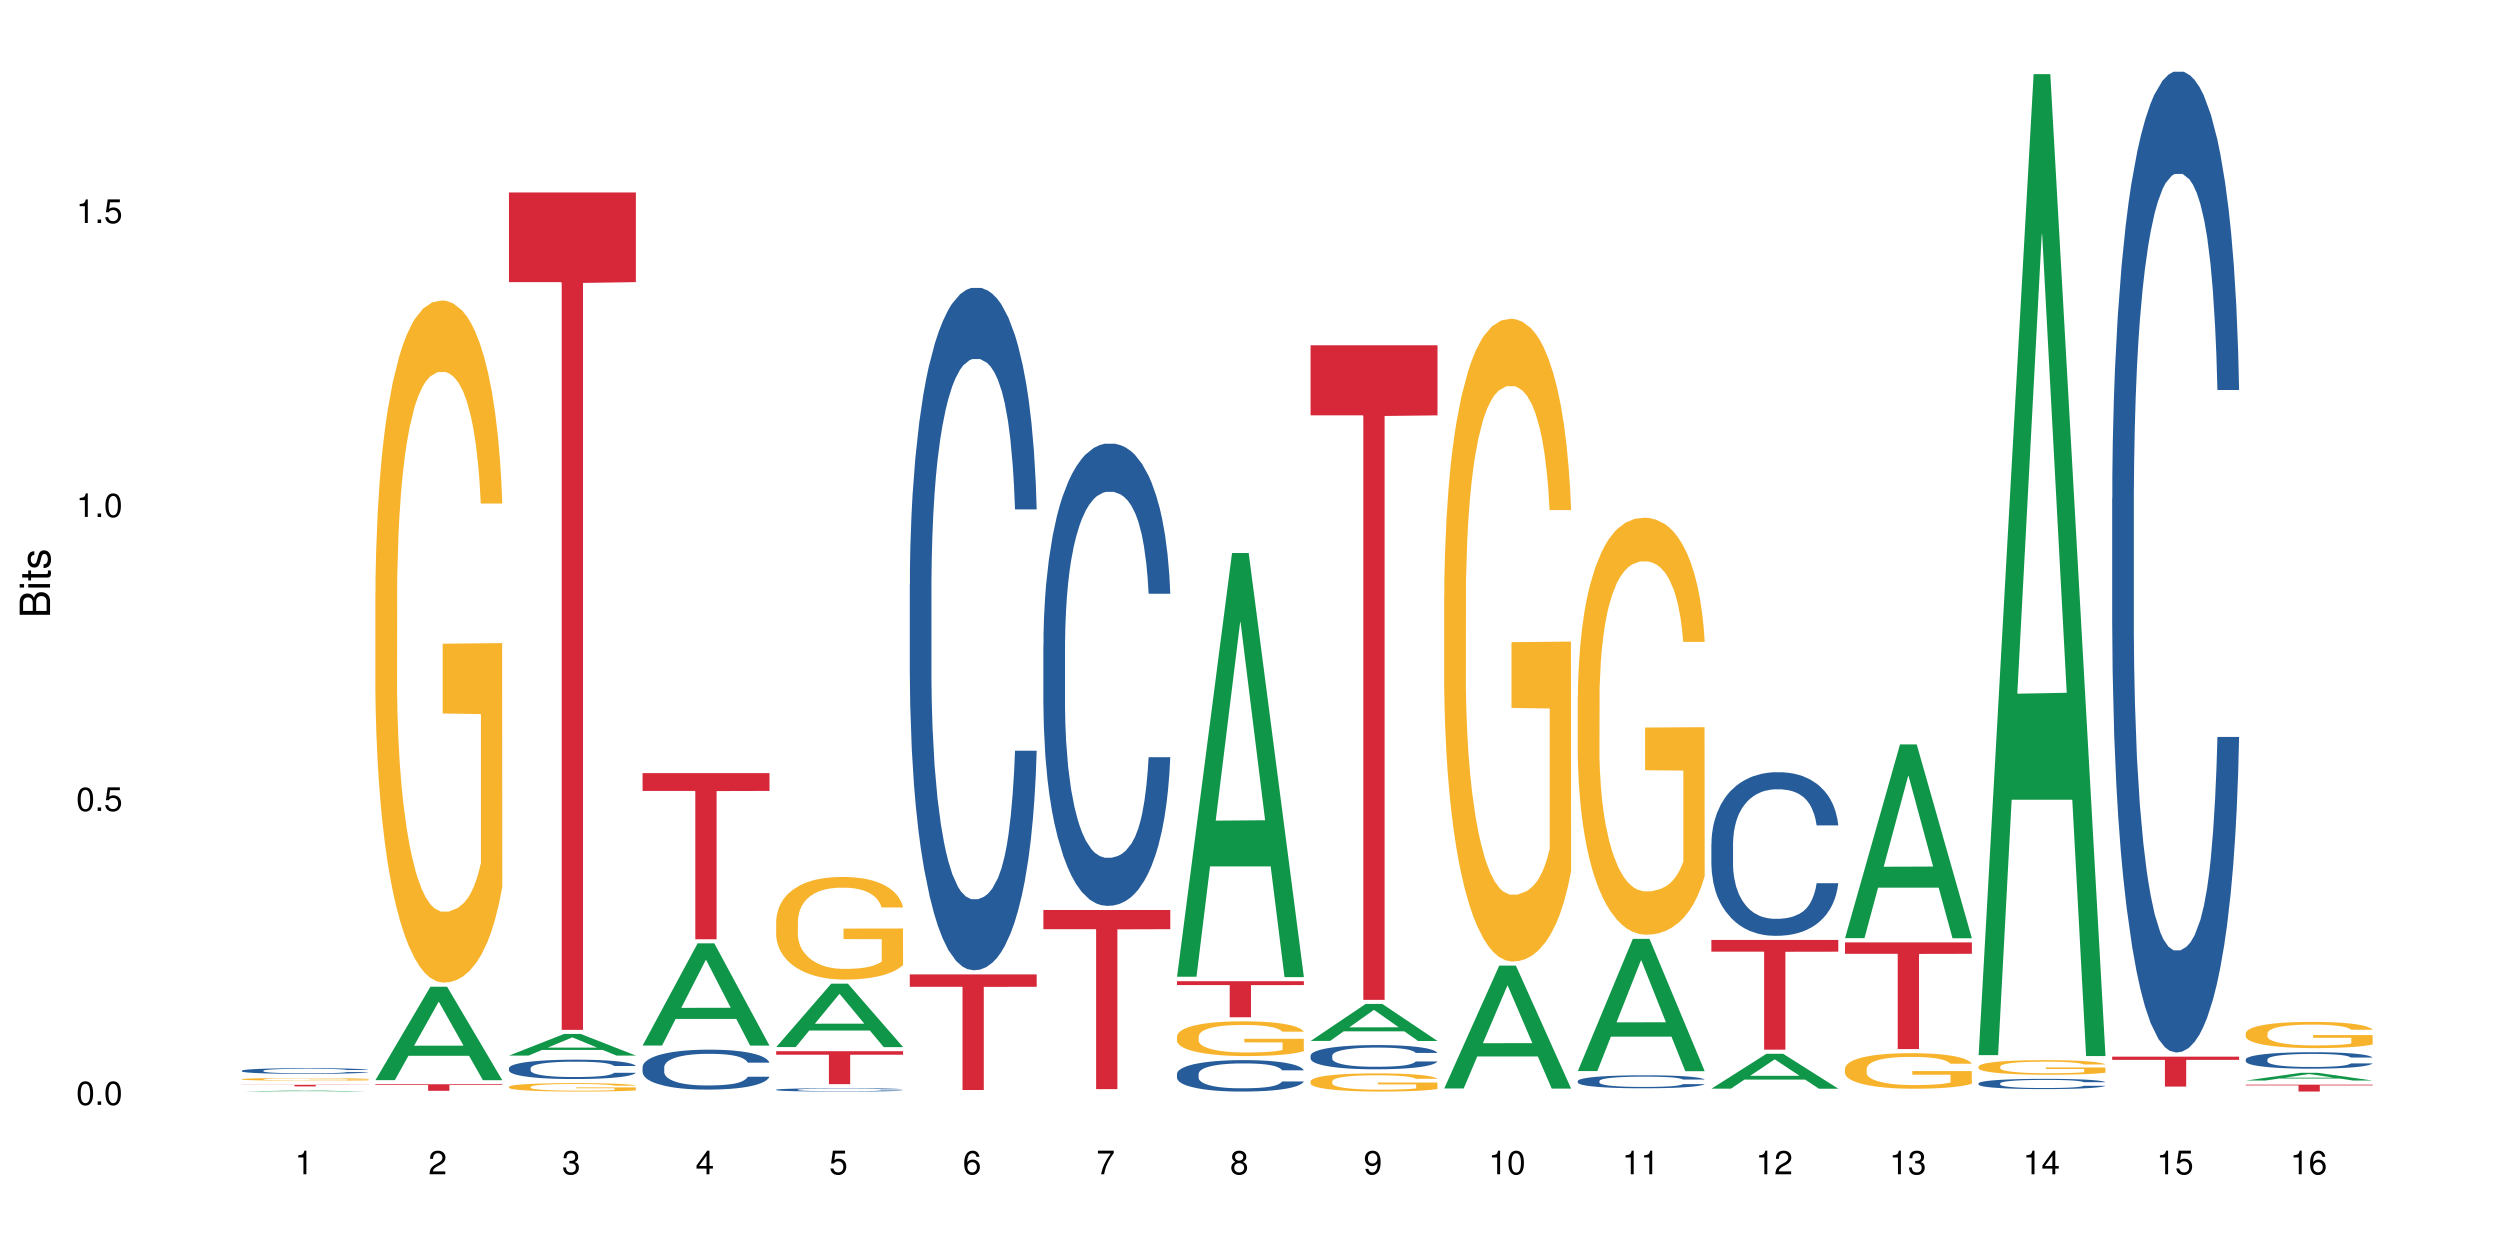 <?xml version="1.0" encoding="UTF-8"?>
<svg xmlns="http://www.w3.org/2000/svg" xmlns:xlink="http://www.w3.org/1999/xlink" width="720pt" height="360pt" viewBox="0 0 720 360" version="1.1">
<defs>
<g>
<symbol overflow="visible" id="glyph0-0">
<path style="stroke:none;" d=""/>
</symbol>
<symbol overflow="visible" id="glyph0-1">
<path style="stroke:none;" d="M 2.641 -6.797 C 2 -6.797 1.422 -6.531 1.078 -6.047 C 0.641 -5.453 0.406 -4.547 0.406 -3.297 C 0.406 -1 1.188 0.219 2.641 0.219 C 4.078 0.219 4.859 -1 4.859 -3.234 C 4.859 -4.562 4.656 -5.438 4.203 -6.047 C 3.844 -6.531 3.281 -6.797 2.641 -6.797 Z M 2.641 -6.047 C 3.547 -6.047 4 -5.125 4 -3.312 C 4 -1.375 3.562 -0.484 2.625 -0.484 C 1.734 -0.484 1.281 -1.422 1.281 -3.281 C 1.281 -5.141 1.734 -6.047 2.641 -6.047 Z M 2.641 -6.047 "/>
</symbol>
<symbol overflow="visible" id="glyph0-2">
<path style="stroke:none;" d="M 1.828 -1 L 0.828 -1 L 0.828 0 L 1.828 0 Z M 1.828 -1 "/>
</symbol>
<symbol overflow="visible" id="glyph0-3">
<path style="stroke:none;" d="M 4.562 -6.797 L 1.062 -6.797 L 0.547 -3.094 L 1.328 -3.094 C 1.719 -3.562 2.047 -3.734 2.578 -3.734 C 3.484 -3.734 4.062 -3.109 4.062 -2.094 C 4.062 -1.125 3.484 -0.531 2.578 -0.531 C 1.828 -0.531 1.375 -0.906 1.188 -1.672 L 0.328 -1.672 C 0.453 -1.109 0.547 -0.844 0.75 -0.594 C 1.125 -0.078 1.828 0.219 2.594 0.219 C 3.969 0.219 4.922 -0.781 4.922 -2.219 C 4.922 -3.562 4.031 -4.484 2.719 -4.484 C 2.25 -4.484 1.859 -4.359 1.469 -4.062 L 1.734 -5.969 L 4.562 -5.969 Z M 4.562 -6.797 "/>
</symbol>
<symbol overflow="visible" id="glyph0-4">
<path style="stroke:none;" d="M 2.484 -4.844 L 2.484 0 L 3.328 0 L 3.328 -6.797 L 2.766 -6.797 C 2.469 -5.75 2.281 -5.609 0.984 -5.453 L 0.984 -4.844 Z M 2.484 -4.844 "/>
</symbol>
<symbol overflow="visible" id="glyph0-5">
<path style="stroke:none;" d="M 4.859 -0.828 L 1.281 -0.828 C 1.359 -1.391 1.672 -1.75 2.5 -2.234 L 3.469 -2.75 C 4.406 -3.266 4.906 -3.969 4.906 -4.812 C 4.906 -5.375 4.672 -5.906 4.266 -6.266 C 3.859 -6.625 3.375 -6.797 2.719 -6.797 C 1.859 -6.797 1.219 -6.5 0.844 -5.922 C 0.609 -5.562 0.5 -5.125 0.484 -4.438 L 1.328 -4.438 C 1.359 -4.906 1.406 -5.188 1.531 -5.406 C 1.75 -5.812 2.188 -6.062 2.703 -6.062 C 3.469 -6.062 4.031 -5.516 4.031 -4.781 C 4.031 -4.25 3.719 -3.797 3.125 -3.438 L 2.234 -2.938 C 0.812 -2.141 0.406 -1.5 0.328 0 L 4.859 0 Z M 4.859 -0.828 "/>
</symbol>
<symbol overflow="visible" id="glyph0-6">
<path style="stroke:none;" d="M 2.125 -3.125 L 2.578 -3.125 C 3.516 -3.125 3.984 -2.703 3.984 -1.891 C 3.984 -1.031 3.469 -0.531 2.578 -0.531 C 1.656 -0.531 1.203 -0.984 1.156 -1.969 L 0.312 -1.969 C 0.344 -1.422 0.438 -1.078 0.609 -0.766 C 0.953 -0.109 1.625 0.219 2.547 0.219 C 3.953 0.219 4.859 -0.609 4.859 -1.906 C 4.859 -2.766 4.516 -3.25 3.703 -3.516 C 4.344 -3.766 4.656 -4.25 4.656 -4.938 C 4.656 -6.109 3.875 -6.797 2.578 -6.797 C 1.203 -6.797 0.484 -6.047 0.453 -4.609 L 1.297 -4.609 C 1.312 -5.016 1.344 -5.25 1.453 -5.453 C 1.641 -5.828 2.062 -6.062 2.594 -6.062 C 3.344 -6.062 3.797 -5.625 3.797 -4.906 C 3.797 -4.422 3.609 -4.141 3.25 -3.984 C 3.016 -3.891 2.719 -3.844 2.125 -3.844 Z M 2.125 -3.125 "/>
</symbol>
<symbol overflow="visible" id="glyph0-7">
<path style="stroke:none;" d="M 3.141 -1.625 L 3.141 0 L 3.984 0 L 3.984 -1.625 L 4.984 -1.625 L 4.984 -2.391 L 3.984 -2.391 L 3.984 -6.797 L 3.359 -6.797 L 0.266 -2.516 L 0.266 -1.625 Z M 3.141 -2.391 L 1 -2.391 L 3.141 -5.359 Z M 3.141 -2.391 "/>
</symbol>
<symbol overflow="visible" id="glyph0-8">
<path style="stroke:none;" d="M 4.781 -5.031 C 4.609 -6.141 3.891 -6.797 2.844 -6.797 C 2.094 -6.797 1.422 -6.438 1.031 -5.828 C 0.609 -5.172 0.406 -4.344 0.406 -3.094 C 0.406 -1.953 0.578 -1.234 0.984 -0.625 C 1.359 -0.078 1.953 0.219 2.703 0.219 C 3.984 0.219 4.922 -0.734 4.922 -2.078 C 4.922 -3.344 4.062 -4.234 2.844 -4.234 C 2.172 -4.234 1.641 -3.969 1.281 -3.469 C 1.281 -5.125 1.828 -6.047 2.797 -6.047 C 3.391 -6.047 3.797 -5.672 3.938 -5.031 Z M 2.734 -3.484 C 3.547 -3.484 4.062 -2.922 4.062 -2 C 4.062 -1.156 3.484 -0.531 2.703 -0.531 C 1.922 -0.531 1.328 -1.188 1.328 -2.047 C 1.328 -2.891 1.906 -3.484 2.734 -3.484 Z M 2.734 -3.484 "/>
</symbol>
<symbol overflow="visible" id="glyph0-9">
<path style="stroke:none;" d="M 4.984 -6.797 L 0.438 -6.797 L 0.438 -5.969 L 4.109 -5.969 C 2.5 -3.656 1.828 -2.234 1.328 0 L 2.219 0 C 2.594 -2.172 3.453 -4.047 4.984 -6.094 Z M 4.984 -6.797 "/>
</symbol>
<symbol overflow="visible" id="glyph0-10">
<path style="stroke:none;" d="M 3.75 -3.578 C 4.453 -4 4.688 -4.344 4.688 -4.984 C 4.688 -6.047 3.844 -6.797 2.641 -6.797 C 1.438 -6.797 0.594 -6.047 0.594 -4.984 C 0.594 -4.359 0.828 -4.016 1.516 -3.578 C 0.734 -3.203 0.359 -2.641 0.359 -1.891 C 0.359 -0.641 1.297 0.219 2.641 0.219 C 3.984 0.219 4.922 -0.641 4.922 -1.875 C 4.922 -2.641 4.531 -3.203 3.75 -3.578 Z M 2.641 -6.047 C 3.359 -6.047 3.812 -5.625 3.812 -4.969 C 3.812 -4.344 3.344 -3.922 2.641 -3.922 C 1.922 -3.922 1.453 -4.344 1.453 -4.984 C 1.453 -5.625 1.922 -6.047 2.641 -6.047 Z M 2.641 -3.203 C 3.484 -3.203 4.062 -2.672 4.062 -1.875 C 4.062 -1.062 3.484 -0.531 2.625 -0.531 C 1.797 -0.531 1.219 -1.078 1.219 -1.875 C 1.219 -2.672 1.797 -3.203 2.641 -3.203 Z M 2.641 -3.203 "/>
</symbol>
<symbol overflow="visible" id="glyph0-11">
<path style="stroke:none;" d="M 0.516 -1.547 C 0.672 -0.438 1.406 0.219 2.438 0.219 C 3.188 0.219 3.859 -0.141 4.266 -0.75 C 4.688 -1.406 4.891 -2.25 4.891 -3.484 C 4.891 -4.625 4.703 -5.359 4.312 -5.953 C 3.938 -6.5 3.344 -6.797 2.594 -6.797 C 1.297 -6.797 0.359 -5.844 0.359 -4.516 C 0.359 -3.25 1.234 -2.344 2.453 -2.344 C 3.094 -2.344 3.562 -2.578 4.016 -3.109 C 4 -1.453 3.469 -0.531 2.5 -0.531 C 1.906 -0.531 1.484 -0.906 1.359 -1.547 Z M 2.578 -6.062 C 3.375 -6.062 3.969 -5.406 3.969 -4.531 C 3.969 -3.688 3.375 -3.094 2.547 -3.094 C 1.734 -3.094 1.234 -3.672 1.234 -4.578 C 1.234 -5.438 1.797 -6.062 2.578 -6.062 Z M 2.578 -6.062 "/>
</symbol>
<symbol overflow="visible" id="glyph1-0">
<path style="stroke:none;" d=""/>
</symbol>
<symbol overflow="visible" id="glyph1-1">
<path style="stroke:none;" d="M 0 -0.953 L 0 -4.891 C 0 -5.719 -0.234 -6.344 -0.734 -6.797 C -1.188 -7.234 -1.812 -7.469 -2.5 -7.469 C -3.547 -7.469 -4.188 -7 -4.625 -5.875 C -4.984 -6.672 -5.641 -7.094 -6.531 -7.094 C -7.156 -7.094 -7.734 -6.859 -8.141 -6.391 C -8.562 -5.938 -8.75 -5.344 -8.75 -4.5 L -8.75 -0.953 Z M -4.984 -2.062 L -7.766 -2.062 L -7.766 -4.219 C -7.766 -4.844 -7.688 -5.203 -7.453 -5.5 C -7.219 -5.812 -6.859 -5.969 -6.375 -5.969 C -5.906 -5.969 -5.531 -5.812 -5.297 -5.5 C -5.062 -5.203 -4.984 -4.844 -4.984 -4.219 Z M -0.984 -2.062 L -4 -2.062 L -4 -4.781 C -4 -5.328 -3.859 -5.688 -3.578 -5.953 C -3.297 -6.219 -2.922 -6.359 -2.484 -6.359 C -2.062 -6.359 -1.688 -6.219 -1.406 -5.953 C -1.109 -5.688 -0.984 -5.328 -0.984 -4.781 Z M -0.984 -2.062 "/>
</symbol>
<symbol overflow="visible" id="glyph1-2">
<path style="stroke:none;" d="M -6.281 -1.797 L -6.281 -0.797 L 0 -0.797 L 0 -1.797 Z M -8.75 -1.797 L -8.75 -0.797 L -7.484 -0.797 L -7.484 -1.797 Z M -8.75 -1.797 "/>
</symbol>
<symbol overflow="visible" id="glyph1-3">
<path style="stroke:none;" d="M -6.281 -3.047 L -6.281 -2.016 L -8.016 -2.016 L -8.016 -1.016 L -6.281 -1.016 L -6.281 -0.172 L -5.469 -0.172 L -5.469 -1.016 L -0.719 -1.016 C -0.078 -1.016 0.281 -1.453 0.281 -2.234 C 0.281 -2.469 0.25 -2.719 0.188 -3.047 L -0.641 -3.047 C -0.609 -2.922 -0.594 -2.766 -0.594 -2.562 C -0.594 -2.141 -0.719 -2.016 -1.156 -2.016 L -5.469 -2.016 L -5.469 -3.047 Z M -6.281 -3.047 "/>
</symbol>
<symbol overflow="visible" id="glyph1-4">
<path style="stroke:none;" d="M -4.531 -5.25 C -5.766 -5.25 -6.469 -4.422 -6.469 -2.969 C -6.469 -1.516 -5.719 -0.562 -4.547 -0.562 C -3.562 -0.562 -3.094 -1.062 -2.734 -2.562 L -2.516 -3.484 C -2.344 -4.188 -2.094 -4.469 -1.625 -4.469 C -1.047 -4.469 -0.641 -3.875 -0.641 -3 C -0.641 -2.453 -0.797 -2 -1.062 -1.75 C -1.25 -1.594 -1.422 -1.531 -1.875 -1.469 L -1.875 -0.406 C -0.422 -0.453 0.281 -1.266 0.281 -2.922 C 0.281 -4.5 -0.5 -5.516 -1.719 -5.516 C -2.656 -5.516 -3.172 -4.984 -3.469 -3.734 L -3.703 -2.766 C -3.891 -1.953 -4.156 -1.609 -4.594 -1.609 C -5.172 -1.609 -5.547 -2.125 -5.547 -2.938 C -5.547 -3.75 -5.203 -4.172 -4.531 -4.203 Z M -4.531 -5.25 "/>
</symbol>
</g>
</defs>
<g id="surface94338">
<rect x="0" y="0" width="720" height="360" style="fill:rgb(100%,100%,100%);fill-opacity:1;stroke:none;"/>
<path style=" stroke:none;fill-rule:nonzero;fill:rgb(6.275%,58.824%,28.235%);fill-opacity:1;" d="M 69.629 314.371 L 69.668 314.371 L 85.484 314.059 L 90.289 314.059 L 106.184 314.371 L 100.598 314.371 L 96.613 314.289 L 79.156 314.289 L 75.254 314.371 L 69.629 314.371 L 80.836 314.254 L 95.012 314.254 L 87.945 314.109 L 87.789 314.109 L 80.797 314.254 L 80.836 314.254 Z M 69.629 314.371 "/>
<path style=" stroke:none;fill-rule:nonzero;fill:rgb(14.51%,36.078%,60%);fill-opacity:1;" d="M 69.629 308.352 L 69.676 308.348 L 69.676 308.312 L 69.809 308.254 L 70.121 308.184 L 70.434 308.133 L 71.234 308.047 L 72.348 307.961 L 73.508 307.895 L 74.355 307.855 L 75.113 307.824 L 76.852 307.77 L 77.965 307.738 L 79.168 307.715 L 80.641 307.688 L 81.711 307.672 L 84.117 307.648 L 85.898 307.641 L 87.281 307.633 L 90.27 307.633 L 92.051 307.641 L 93.344 307.648 L 94.77 307.66 L 95.973 307.672 L 98.07 307.707 L 99.941 307.75 L 100.789 307.773 L 102.125 307.82 L 103.152 307.863 L 103.863 307.902 L 104.668 307.961 L 105.379 308.027 L 105.914 308.105 L 106.184 308.168 L 99.941 308.168 L 99.629 308.109 L 99.273 308.062 L 98.605 308 L 97.938 307.957 L 97 307.914 L 96.152 307.883 L 94.992 307.855 L 93.969 307.836 L 92.898 307.824 L 91.875 307.816 L 89.91 307.805 L 87.637 307.805 L 86.793 307.809 L 85.055 307.82 L 84.117 307.832 L 82.781 307.852 L 81.844 307.871 L 80.73 307.902 L 79.973 307.93 L 79.035 307.969 L 78.367 308 L 77.609 308.051 L 77.164 308.09 L 76.762 308.133 L 76.406 308.18 L 76.137 308.234 L 75.961 308.289 L 75.871 308.344 L 75.871 308.574 L 75.961 308.629 L 76.184 308.695 L 76.762 308.785 L 77.609 308.863 L 78.59 308.93 L 79.527 308.973 L 80.059 308.996 L 80.773 309.02 L 81.887 309.047 L 83.492 309.078 L 84.43 309.09 L 85.855 309.102 L 87.328 309.109 L 89.289 309.109 L 91.027 309.102 L 92.184 309.094 L 93.391 309.082 L 95.039 309.059 L 96.062 309.035 L 96.953 309.004 L 97.625 308.977 L 98.07 308.953 L 98.738 308.906 L 99.273 308.855 L 99.676 308.801 L 99.941 308.75 L 106.184 308.75 L 105.914 308.812 L 105.516 308.871 L 105.113 308.914 L 104.488 308.965 L 103.773 309.012 L 102.75 309.066 L 101.902 309.098 L 100.789 309.137 L 99.762 309.164 L 98.648 309.191 L 97 309.223 L 95.93 309.238 L 94.77 309.25 L 93.391 309.262 L 91.648 309.273 L 89.777 309.277 L 88.039 309.281 L 86.168 309.277 L 84.785 309.27 L 82.957 309.258 L 80.684 309.23 L 79.035 309.203 L 77.742 309.172 L 76.629 309.145 L 75.379 309.102 L 73.773 309.035 L 72.793 308.984 L 72.125 308.941 L 71.367 308.883 L 70.832 308.832 L 70.207 308.746 L 69.762 308.641 L 69.629 308.559 Z M 69.629 308.352 "/>
<path style=" stroke:none;fill-rule:nonzero;fill:rgb(96.863%,70.196%,16.863%);fill-opacity:1;" d="M 69.629 310.793 L 69.676 310.793 L 69.676 310.781 L 69.852 310.746 L 70.297 310.703 L 70.879 310.668 L 71.5 310.637 L 71.902 310.625 L 72.57 310.602 L 73.152 310.586 L 74.621 310.555 L 76.496 310.523 L 77.52 310.512 L 78.68 310.5 L 80.328 310.484 L 81.086 310.48 L 83.402 310.469 L 86.035 310.461 L 90.27 310.461 L 92.098 310.465 L 94.594 310.473 L 96.02 310.477 L 97.133 310.484 L 98.293 310.496 L 99.719 310.508 L 101.055 310.527 L 102.125 310.543 L 103.195 310.566 L 104.086 310.586 L 104.844 310.613 L 105.516 310.641 L 105.914 310.668 L 106.184 310.691 L 99.984 310.691 L 99.629 310.668 L 99.227 310.648 L 98.559 310.625 L 97.891 310.605 L 97.223 310.594 L 95.973 310.574 L 94.906 310.562 L 93.566 310.555 L 92.273 310.547 L 90.805 310.543 L 87.551 310.543 L 85.41 310.547 L 84.16 310.551 L 83.27 310.559 L 82.023 310.57 L 81.266 310.578 L 80.816 310.582 L 79.48 310.605 L 78.59 310.625 L 78.098 310.641 L 77.477 310.66 L 77.027 310.68 L 76.539 310.707 L 76.27 310.73 L 75.914 310.777 L 75.871 310.906 L 76.004 310.934 L 76.27 310.965 L 76.629 310.988 L 77.164 311.016 L 77.699 311.035 L 78.633 311.066 L 79.438 311.082 L 80.059 311.094 L 81.266 311.113 L 81.754 311.121 L 82.914 311.133 L 84.117 311.145 L 85.59 311.152 L 86.703 311.156 L 88.484 311.16 L 90.758 311.16 L 93.434 311.156 L 95.129 311.152 L 96.285 311.145 L 97.043 311.141 L 97.98 311.133 L 98.648 311.125 L 99.273 311.117 L 100.031 311.105 L 100.031 310.934 L 89.02 310.934 L 89.02 310.852 L 106.137 310.852 L 106.184 311.133 L 105.246 311.152 L 104.086 311.168 L 102.973 311.184 L 101.812 311.195 L 100.164 311.211 L 98.828 311.219 L 96.777 311.227 L 94.906 311.234 L 92.941 311.238 L 91.203 311.242 L 87.328 311.242 L 85.363 311.234 L 83.805 311.23 L 80.953 311.215 L 79.168 311.199 L 78.012 311.188 L 76.805 311.172 L 75.602 311.152 L 74.531 311.133 L 73.82 311.121 L 73.105 311.102 L 72.348 311.082 L 71.637 311.059 L 71.102 311.035 L 70.609 311.008 L 70.254 310.984 L 69.898 310.953 L 69.719 310.93 L 69.629 310.906 Z M 69.629 310.793 "/>
<path style=" stroke:none;fill-rule:nonzero;fill:rgb(83.922%,15.686%,22.353%);fill-opacity:1;" d="M 69.629 312.422 L 106.184 312.422 L 106.184 312.469 L 90.949 312.473 L 90.949 312.879 L 84.82 312.879 L 84.82 312.473 L 84.73 312.469 L 69.629 312.469 Z M 69.629 312.422 "/>
<path style=" stroke:none;fill-rule:nonzero;fill:rgb(6.275%,58.824%,28.235%);fill-opacity:1;" d="M 108.105 311.074 L 108.145 311.047 L 123.961 284.176 L 128.766 284.176 L 144.66 311.098 L 139.074 311.098 L 135.09 304.07 L 117.637 304.07 L 113.73 311.074 L 108.105 311.074 L 119.312 301.164 L 133.492 301.141 L 126.422 288.574 L 126.344 288.551 L 126.266 288.625 L 119.273 301.141 L 119.312 301.164 Z M 108.105 311.074 "/>
<path style=" stroke:none;fill-rule:nonzero;fill:rgb(96.863%,70.196%,16.863%);fill-opacity:1;" d="M 108.105 170.676 L 108.152 170.496 L 108.152 166.906 L 108.328 158.832 L 108.773 147.707 L 109.355 138.559 L 109.98 131.379 L 110.379 127.613 L 111.047 122.23 L 111.629 118.281 L 113.098 110.207 L 114.973 102.672 L 115.996 99.441 L 117.156 96.391 L 118.805 92.98 L 119.562 91.727 L 121.879 88.855 L 124.512 87.059 L 127.406 86.523 L 128.746 86.703 L 130.574 87.418 L 133.07 89.395 L 134.496 91.188 L 135.609 92.98 L 136.77 95.312 L 138.195 98.902 L 139.531 103.211 L 140.602 107.516 L 141.672 112.898 L 142.562 118.641 L 143.32 124.922 L 143.992 132.457 L 144.391 138.734 L 144.66 145.016 L 138.465 145.016 L 138.105 138.734 L 137.707 133.891 L 137.035 127.969 L 136.367 123.664 L 135.699 120.254 L 134.453 115.59 L 133.383 112.719 L 132.043 110.207 L 130.75 108.594 L 129.281 107.516 L 128.391 107.156 L 126.027 107.156 L 123.887 108.414 L 122.637 109.848 L 121.746 111.285 L 120.5 113.977 L 119.742 116.129 L 119.297 117.562 L 117.957 123.125 L 117.066 128.148 L 116.574 131.559 L 115.953 136.941 L 115.508 141.785 L 115.016 148.965 L 114.75 154.348 L 114.391 166.547 L 114.348 198.844 L 114.48 205.664 L 114.75 213.02 L 115.105 219.48 L 115.641 226.297 L 116.176 231.5 L 117.109 238.5 L 117.914 243.164 L 118.539 246.215 L 119.742 251.059 L 120.23 252.676 L 121.391 255.902 L 122.594 258.414 L 124.066 260.57 L 125.18 261.645 L 126.961 262.543 L 129.234 262.543 L 131.91 261.465 L 133.605 260.031 L 134.762 258.594 L 135.52 257.34 L 136.457 255.367 L 137.125 253.57 L 137.75 251.598 L 138.508 248.547 L 138.508 205.664 L 127.496 205.484 L 127.496 185.387 L 144.613 185.207 L 144.66 255.367 L 143.723 260.211 L 142.562 264.875 L 141.449 268.465 L 140.289 271.516 L 138.641 274.922 L 137.305 277.078 L 135.254 279.59 L 133.383 281.203 L 131.422 282.281 L 129.68 282.816 L 127.633 282.996 L 125.805 282.641 L 123.844 281.562 L 122.281 280.125 L 120.855 278.332 L 119.43 276 L 117.645 272.23 L 116.488 269.18 L 115.285 265.414 L 114.078 260.93 L 113.012 256.082 L 112.297 252.316 L 111.582 248.008 L 110.824 242.625 L 110.113 236.523 L 109.578 230.965 L 109.086 224.684 L 108.73 218.762 L 108.375 210.688 L 108.195 204.227 L 108.105 198.664 Z M 108.105 170.676 "/>
<path style=" stroke:none;fill-rule:nonzero;fill:rgb(83.922%,15.686%,22.353%);fill-opacity:1;" d="M 108.105 312.277 L 144.66 312.277 L 144.66 312.48 L 129.426 312.48 L 129.426 314.16 L 123.297 314.16 L 123.297 312.484 L 123.207 312.48 L 108.105 312.48 Z M 108.105 312.277 "/>
<path style=" stroke:none;fill-rule:nonzero;fill:rgb(6.275%,58.824%,28.235%);fill-opacity:1;" d="M 146.582 304.004 L 146.621 304 L 162.438 297.781 L 167.242 297.781 L 183.137 304.012 L 177.551 304.012 L 173.57 302.383 L 156.113 302.383 L 152.207 304.004 L 146.582 304.004 L 157.793 301.711 L 171.969 301.707 L 164.898 298.797 L 164.82 298.793 L 164.742 298.809 L 157.754 301.707 L 157.793 301.711 Z M 146.582 304.004 "/>
<path style=" stroke:none;fill-rule:nonzero;fill:rgb(14.51%,36.078%,60%);fill-opacity:1;" d="M 146.582 307.613 L 146.629 307.609 L 146.629 307.488 L 146.762 307.293 L 147.074 307.051 L 147.387 306.883 L 148.188 306.582 L 149.301 306.289 L 150.461 306.066 L 151.309 305.934 L 152.066 305.832 L 153.805 305.645 L 154.918 305.547 L 156.121 305.461 L 157.594 305.375 L 158.664 305.324 L 161.07 305.242 L 162.855 305.207 L 164.234 305.191 L 167.223 305.191 L 169.004 305.211 L 170.297 305.234 L 171.727 305.277 L 172.93 305.324 L 175.023 305.434 L 176.895 305.578 L 177.742 305.66 L 179.078 305.816 L 180.105 305.969 L 180.82 306.102 L 181.621 306.289 L 182.336 306.52 L 182.867 306.777 L 183.137 307 L 176.895 307 L 176.582 306.793 L 176.227 306.637 L 175.559 306.43 L 174.891 306.281 L 173.953 306.133 L 173.105 306.035 L 171.949 305.938 L 170.922 305.879 L 169.852 305.832 L 168.828 305.801 L 166.867 305.77 L 164.594 305.77 L 163.746 305.781 L 162.008 305.82 L 161.07 305.855 L 159.734 305.93 L 158.797 305.996 L 157.684 306.098 L 156.926 306.184 L 155.988 306.316 L 155.32 306.434 L 154.562 306.602 L 154.117 306.727 L 153.715 306.871 L 153.359 307.039 L 153.09 307.219 L 152.914 307.406 L 152.824 307.59 L 152.824 308.379 L 152.914 308.562 L 153.137 308.777 L 153.715 309.086 L 154.562 309.355 L 155.543 309.57 L 156.48 309.723 L 157.016 309.797 L 157.727 309.875 L 158.844 309.98 L 160.445 310.082 L 161.383 310.121 L 162.809 310.16 L 164.281 310.184 L 166.242 310.184 L 167.98 310.16 L 169.141 310.137 L 170.344 310.098 L 171.992 310.008 L 173.016 309.926 L 173.91 309.832 L 174.578 309.734 L 175.023 309.652 L 175.691 309.496 L 176.227 309.32 L 176.629 309.145 L 176.895 308.969 L 183.137 308.969 L 182.867 309.172 L 182.469 309.371 L 182.066 309.52 L 181.441 309.699 L 180.73 309.855 L 179.703 310.035 L 178.855 310.152 L 177.742 310.277 L 176.719 310.375 L 175.602 310.461 L 173.953 310.566 L 172.883 310.617 L 171.727 310.66 L 170.344 310.703 L 168.605 310.738 L 166.73 310.758 L 164.992 310.762 L 163.121 310.754 L 161.738 310.734 L 159.91 310.688 L 157.637 310.594 L 155.988 310.5 L 154.695 310.402 L 153.582 310.301 L 152.332 310.16 L 150.73 309.938 L 149.75 309.766 L 149.078 309.621 L 148.32 309.422 L 147.785 309.246 L 147.164 308.961 L 146.719 308.598 L 146.582 308.316 Z M 146.582 307.613 "/>
<path style=" stroke:none;fill-rule:nonzero;fill:rgb(96.863%,70.196%,16.863%);fill-opacity:1;" d="M 146.582 312.984 L 146.629 312.98 L 146.629 312.938 L 146.805 312.836 L 147.25 312.699 L 147.832 312.586 L 148.457 312.496 L 148.855 312.449 L 149.523 312.383 L 150.105 312.336 L 151.574 312.234 L 153.449 312.141 L 154.473 312.102 L 155.633 312.066 L 157.281 312.023 L 158.039 312.008 L 160.359 311.973 L 162.988 311.949 L 165.887 311.941 L 167.223 311.945 L 169.051 311.953 L 171.547 311.977 L 172.973 312 L 174.086 312.023 L 175.246 312.051 L 176.672 312.098 L 178.012 312.148 L 179.078 312.203 L 180.148 312.27 L 181.043 312.34 L 181.801 312.418 L 182.469 312.512 L 182.867 312.59 L 183.137 312.664 L 176.941 312.664 L 176.582 312.59 L 176.184 312.527 L 175.516 312.453 L 174.844 312.402 L 174.176 312.359 L 172.93 312.301 L 171.859 312.266 L 170.52 312.234 L 169.227 312.215 L 167.758 312.203 L 166.867 312.199 L 164.504 312.199 L 162.363 312.215 L 161.117 312.23 L 160.223 312.25 L 158.977 312.281 L 158.219 312.309 L 157.773 312.328 L 156.434 312.395 L 155.543 312.457 L 155.055 312.5 L 154.43 312.566 L 153.984 312.625 L 153.492 312.715 L 153.227 312.781 L 152.867 312.93 L 152.824 313.332 L 152.957 313.414 L 153.227 313.508 L 153.582 313.586 L 154.117 313.672 L 154.652 313.734 L 155.586 313.82 L 156.391 313.879 L 157.016 313.918 L 158.219 313.977 L 158.707 313.996 L 159.867 314.035 L 161.07 314.066 L 162.543 314.094 L 163.656 314.105 L 165.438 314.117 L 167.711 314.117 L 170.387 314.105 L 172.082 314.086 L 173.242 314.07 L 174 314.055 L 174.934 314.027 L 175.602 314.008 L 176.227 313.984 L 176.984 313.945 L 176.984 313.414 L 165.973 313.414 L 165.973 313.164 L 183.094 313.164 L 183.137 314.027 L 182.199 314.09 L 181.043 314.148 L 179.926 314.191 L 178.77 314.23 L 177.117 314.27 L 175.781 314.297 L 173.73 314.328 L 171.859 314.348 L 169.898 314.363 L 168.16 314.367 L 166.109 314.371 L 164.281 314.367 L 162.32 314.352 L 160.758 314.336 L 159.332 314.312 L 157.906 314.285 L 156.121 314.238 L 154.965 314.199 L 153.762 314.152 L 152.555 314.098 L 151.488 314.039 L 150.773 313.992 L 150.059 313.938 L 149.301 313.871 L 148.59 313.797 L 148.055 313.727 L 147.562 313.648 L 147.207 313.578 L 146.852 313.477 L 146.672 313.398 L 146.582 313.328 Z M 146.582 312.984 "/>
<path style=" stroke:none;fill-rule:nonzero;fill:rgb(83.922%,15.686%,22.353%);fill-opacity:1;" d="M 146.582 55.438 L 183.137 55.438 L 183.137 81.254 L 167.902 81.48 L 167.902 296.602 L 161.773 296.602 L 161.773 81.707 L 161.684 81.254 L 146.582 81.254 Z M 146.582 55.438 "/>
<path style=" stroke:none;fill-rule:nonzero;fill:rgb(6.275%,58.824%,28.235%);fill-opacity:1;" d="M 185.059 301.105 L 185.098 301.074 L 200.914 271.68 L 205.719 271.68 L 221.613 301.133 L 216.027 301.133 L 212.047 293.445 L 194.59 293.445 L 190.684 301.105 L 185.059 301.105 L 196.27 290.266 L 210.445 290.234 L 203.375 276.492 L 203.297 276.465 L 203.219 276.547 L 196.23 290.234 L 196.27 290.266 Z M 185.059 301.105 "/>
<path style=" stroke:none;fill-rule:nonzero;fill:rgb(14.51%,36.078%,60%);fill-opacity:1;" d="M 185.059 307.312 L 185.105 307.301 L 185.105 307.047 L 185.238 306.648 L 185.551 306.145 L 185.863 305.797 L 186.664 305.18 L 187.781 304.578 L 188.938 304.117 L 189.785 303.844 L 190.543 303.633 L 192.281 303.246 L 193.395 303.047 L 194.602 302.867 L 196.07 302.688 L 197.141 302.582 L 199.547 302.414 L 201.332 302.344 L 202.711 302.312 L 205.699 302.312 L 207.484 302.352 L 208.773 302.406 L 210.203 302.488 L 211.406 302.582 L 213.5 302.816 L 215.371 303.109 L 216.219 303.277 L 217.559 303.602 L 218.582 303.918 L 219.297 304.191 L 220.098 304.578 L 220.812 305.051 L 221.348 305.59 L 221.613 306.039 L 215.371 306.039 L 215.062 305.621 L 214.703 305.293 L 214.035 304.863 L 213.367 304.559 L 212.43 304.254 L 211.582 304.055 L 210.426 303.855 L 209.398 303.73 L 208.328 303.633 L 207.305 303.57 L 205.344 303.508 L 203.07 303.508 L 202.223 303.531 L 200.484 303.613 L 199.547 303.688 L 198.211 303.836 L 197.273 303.969 L 196.16 304.18 L 195.402 304.359 L 194.465 304.633 L 193.797 304.875 L 193.039 305.223 L 192.594 305.484 L 192.191 305.777 L 191.836 306.125 L 191.57 306.492 L 191.391 306.879 L 191.301 307.258 L 191.301 308.887 L 191.391 309.266 L 191.613 309.707 L 192.191 310.348 L 193.039 310.902 L 194.02 311.344 L 194.957 311.66 L 195.492 311.809 L 196.203 311.977 L 197.32 312.188 L 198.922 312.395 L 199.859 312.48 L 201.285 312.562 L 202.758 312.605 L 204.719 312.605 L 206.457 312.562 L 207.617 312.512 L 208.82 312.426 L 210.469 312.25 L 211.496 312.082 L 212.387 311.883 L 213.055 311.684 L 213.5 311.512 L 214.168 311.188 L 214.703 310.832 L 215.105 310.465 L 215.371 310.105 L 221.613 310.105 L 221.348 310.527 L 220.945 310.938 L 220.543 311.242 L 219.918 311.609 L 219.207 311.934 L 218.18 312.301 L 217.336 312.543 L 216.219 312.805 L 215.195 313.004 L 214.078 313.184 L 212.43 313.395 L 211.359 313.5 L 210.203 313.594 L 208.82 313.676 L 207.082 313.75 L 205.211 313.793 L 203.469 313.805 L 201.598 313.781 L 200.215 313.742 L 198.391 313.645 L 196.117 313.457 L 194.465 313.258 L 193.172 313.059 L 192.059 312.848 L 190.812 312.562 L 189.207 312.102 L 188.227 311.746 L 187.555 311.449 L 186.797 311.039 L 186.266 310.672 L 185.641 310.086 L 185.195 309.34 L 185.059 308.762 Z M 185.059 307.312 "/>
<path style=" stroke:none;fill-rule:nonzero;fill:rgb(83.922%,15.686%,22.353%);fill-opacity:1;" d="M 185.059 222.664 L 221.613 222.664 L 221.613 227.785 L 206.379 227.828 L 206.379 270.5 L 200.25 270.5 L 200.25 227.875 L 200.16 227.785 L 185.059 227.785 Z M 185.059 222.664 "/>
<path style=" stroke:none;fill-rule:nonzero;fill:rgb(6.275%,58.824%,28.235%);fill-opacity:1;" d="M 223.539 301.555 L 223.578 301.535 L 239.391 283.301 L 244.195 283.301 L 260.09 301.57 L 254.504 301.57 L 250.523 296.801 L 233.066 296.801 L 229.16 301.555 L 223.539 301.555 L 234.746 294.828 L 248.922 294.812 L 241.852 286.285 L 241.773 286.27 L 241.695 286.32 L 234.707 294.812 L 234.746 294.828 Z M 223.539 301.555 "/>
<path style=" stroke:none;fill-rule:nonzero;fill:rgb(14.51%,36.078%,60%);fill-opacity:1;" d="M 223.539 313.828 L 223.582 313.828 L 223.582 313.809 L 223.715 313.773 L 224.027 313.734 L 224.34 313.703 L 225.141 313.652 L 226.258 313.602 L 227.414 313.562 L 228.262 313.539 L 229.02 313.523 L 230.758 313.492 L 231.875 313.473 L 233.078 313.461 L 234.547 313.445 L 235.617 313.438 L 238.023 313.422 L 239.809 313.414 L 244.176 313.414 L 245.961 313.418 L 247.254 313.422 L 248.68 313.43 L 249.883 313.438 L 251.977 313.453 L 253.848 313.48 L 254.695 313.492 L 256.035 313.52 L 257.059 313.547 L 257.773 313.57 L 258.574 313.602 L 259.289 313.641 L 259.824 313.688 L 260.09 313.723 L 253.848 313.723 L 253.539 313.688 L 253.18 313.66 L 252.512 313.625 L 251.844 313.602 L 250.906 313.574 L 250.059 313.559 L 248.902 313.543 L 247.875 313.531 L 246.805 313.523 L 245.781 313.52 L 243.82 313.512 L 241.547 313.512 L 240.699 313.516 L 238.961 313.52 L 238.023 313.527 L 236.688 313.539 L 235.75 313.551 L 234.637 313.57 L 233.879 313.582 L 232.941 313.605 L 232.273 313.625 L 231.516 313.656 L 231.07 313.676 L 230.668 313.703 L 230.312 313.73 L 230.047 313.762 L 229.867 313.793 L 229.777 313.824 L 229.777 313.961 L 229.867 313.992 L 230.09 314.027 L 230.668 314.082 L 231.516 314.129 L 232.496 314.164 L 233.434 314.191 L 233.969 314.203 L 234.68 314.219 L 235.797 314.234 L 237.402 314.254 L 238.336 314.262 L 239.762 314.266 L 241.234 314.27 L 243.195 314.27 L 244.934 314.266 L 246.094 314.262 L 247.297 314.258 L 248.945 314.242 L 249.973 314.227 L 250.863 314.211 L 251.531 314.195 L 251.977 314.18 L 252.645 314.152 L 253.18 314.121 L 253.582 314.094 L 253.848 314.062 L 260.09 314.062 L 259.824 314.098 L 259.422 314.133 L 259.02 314.156 L 258.395 314.188 L 257.684 314.215 L 256.656 314.246 L 255.812 314.266 L 254.695 314.289 L 253.672 314.305 L 252.559 314.32 L 250.906 314.336 L 249.836 314.344 L 248.68 314.352 L 247.297 314.359 L 245.559 314.367 L 243.688 314.371 L 241.949 314.371 L 240.074 314.367 L 238.695 314.367 L 236.867 314.359 L 234.594 314.34 L 232.941 314.324 L 231.648 314.309 L 230.535 314.289 L 229.289 314.266 L 227.684 314.23 L 226.703 314.199 L 226.035 314.176 L 225.277 314.141 L 224.742 314.109 L 224.117 314.062 L 223.672 314 L 223.539 313.949 Z M 223.539 313.828 "/>
<path style=" stroke:none;fill-rule:nonzero;fill:rgb(96.863%,70.196%,16.863%);fill-opacity:1;" d="M 223.539 265.219 L 223.582 265.191 L 223.582 264.652 L 223.762 263.438 L 224.207 261.762 L 224.785 260.387 L 225.41 259.305 L 225.812 258.738 L 226.48 257.93 L 227.059 257.336 L 228.531 256.121 L 230.402 254.984 L 231.426 254.5 L 232.586 254.039 L 234.234 253.527 L 234.992 253.34 L 237.312 252.906 L 239.941 252.637 L 242.84 252.555 L 244.176 252.582 L 246.004 252.691 L 248.5 252.988 L 249.926 253.258 L 251.043 253.527 L 252.199 253.879 L 253.625 254.418 L 254.965 255.066 L 256.035 255.715 L 257.105 256.523 L 257.996 257.387 L 258.754 258.332 L 259.422 259.469 L 259.824 260.414 L 260.09 261.359 L 253.895 261.359 L 253.539 260.414 L 253.137 259.684 L 252.469 258.793 L 251.801 258.145 L 251.129 257.633 L 249.883 256.93 L 248.812 256.496 L 247.477 256.121 L 246.184 255.875 L 244.711 255.715 L 243.82 255.66 L 241.457 255.66 L 239.316 255.848 L 238.07 256.066 L 237.18 256.281 L 235.93 256.688 L 235.172 257.012 L 234.727 257.227 L 233.391 258.062 L 232.496 258.82 L 232.008 259.332 L 231.383 260.145 L 230.938 260.871 L 230.445 261.953 L 230.18 262.762 L 229.824 264.598 L 229.777 269.457 L 229.91 270.484 L 230.18 271.59 L 230.535 272.562 L 231.07 273.59 L 231.605 274.371 L 232.543 275.426 L 233.344 276.129 L 233.969 276.586 L 235.172 277.316 L 235.664 277.559 L 236.82 278.047 L 238.023 278.422 L 239.496 278.746 L 240.609 278.91 L 242.395 279.043 L 244.668 279.043 L 247.34 278.883 L 249.035 278.668 L 250.195 278.449 L 250.953 278.262 L 251.887 277.965 L 252.559 277.695 L 253.18 277.398 L 253.938 276.938 L 253.938 270.484 L 242.93 270.457 L 242.93 267.434 L 260.047 267.406 L 260.09 277.965 L 259.152 278.691 L 257.996 279.395 L 256.879 279.934 L 255.723 280.395 L 254.074 280.906 L 252.734 281.23 L 250.684 281.609 L 248.812 281.852 L 246.852 282.016 L 245.113 282.094 L 243.062 282.121 L 241.234 282.066 L 239.273 281.906 L 237.711 281.691 L 236.285 281.422 L 234.859 281.07 L 233.078 280.504 L 231.918 280.043 L 230.715 279.477 L 229.512 278.801 L 228.441 278.07 L 227.727 277.504 L 227.016 276.855 L 226.258 276.047 L 225.543 275.129 L 225.008 274.293 L 224.52 273.348 L 224.16 272.457 L 223.805 271.242 L 223.625 270.27 L 223.539 269.43 Z M 223.539 265.219 "/>
<path style=" stroke:none;fill-rule:nonzero;fill:rgb(83.922%,15.686%,22.353%);fill-opacity:1;" d="M 223.539 302.75 L 260.09 302.75 L 260.09 303.766 L 244.855 303.773 L 244.855 312.234 L 238.727 312.234 L 238.727 303.781 L 238.637 303.766 L 223.539 303.766 Z M 223.539 302.75 "/>
<path style=" stroke:none;fill-rule:nonzero;fill:rgb(14.51%,36.078%,60%);fill-opacity:1;" d="M 262.016 168.438 L 262.059 168.258 L 262.059 163.945 L 262.191 157.121 L 262.504 148.496 L 262.816 142.57 L 263.617 131.973 L 264.734 121.734 L 265.891 113.828 L 266.738 109.16 L 267.496 105.566 L 269.234 98.922 L 270.352 95.508 L 271.555 92.453 L 273.023 89.398 L 274.094 87.602 L 276.5 84.73 L 278.285 83.473 L 279.668 82.934 L 282.652 82.934 L 284.438 83.652 L 285.73 84.551 L 287.156 85.988 L 288.359 87.602 L 290.453 91.555 L 292.328 96.586 L 293.172 99.457 L 294.512 105.027 L 295.535 110.418 L 296.25 115.086 L 297.051 121.734 L 297.766 129.816 L 298.301 138.977 L 298.566 146.699 L 292.328 146.699 L 292.016 139.516 L 291.656 133.949 L 290.988 126.582 L 290.32 121.375 L 289.383 116.164 L 288.539 112.75 L 287.379 109.34 L 286.352 107.184 L 285.285 105.566 L 284.258 104.488 L 282.297 103.41 L 280.023 103.41 L 279.176 103.77 L 277.438 105.207 L 276.5 106.465 L 275.164 108.98 L 274.227 111.312 L 273.113 114.906 L 272.355 117.961 L 271.422 122.633 L 270.75 126.762 L 269.992 132.691 L 269.547 137.18 L 269.148 142.211 L 268.789 148.137 L 268.523 154.426 L 268.344 161.07 L 268.254 167.539 L 268.254 195.379 L 268.344 201.848 L 268.566 209.391 L 269.148 220.348 L 269.992 229.867 L 270.973 237.414 L 271.91 242.801 L 272.445 245.316 L 273.16 248.191 L 274.273 251.785 L 275.879 255.375 L 276.812 256.812 L 278.238 258.25 L 279.711 258.969 L 281.672 258.969 L 283.41 258.25 L 284.57 257.352 L 285.773 255.914 L 287.422 252.859 L 288.449 249.988 L 289.34 246.574 L 290.008 243.16 L 290.453 240.289 L 291.121 234.719 L 291.656 228.613 L 292.059 222.324 L 292.328 216.219 L 298.566 216.219 L 298.301 223.402 L 297.898 230.406 L 297.496 235.617 L 296.875 241.902 L 296.16 247.473 L 295.137 253.758 L 294.289 257.891 L 293.172 262.383 L 292.148 265.793 L 291.035 268.848 L 289.383 272.441 L 288.316 274.238 L 287.156 275.855 L 285.773 277.289 L 284.035 278.547 L 282.164 279.266 L 280.426 279.445 L 278.551 279.086 L 277.172 278.367 L 275.344 276.75 L 273.07 273.52 L 271.422 270.105 L 270.129 266.691 L 269.012 263.102 L 267.766 258.25 L 266.16 250.348 L 265.18 244.238 L 264.512 239.211 L 263.754 232.203 L 263.219 225.918 L 262.594 215.859 L 262.148 203.105 L 262.016 193.227 Z M 262.016 168.438 "/>
<path style=" stroke:none;fill-rule:nonzero;fill:rgb(83.922%,15.686%,22.353%);fill-opacity:1;" d="M 262.016 280.625 L 298.566 280.625 L 298.566 284.191 L 283.332 284.223 L 283.332 313.926 L 277.203 313.926 L 277.203 284.254 L 277.113 284.191 L 262.016 284.191 Z M 262.016 280.625 "/>
<path style=" stroke:none;fill-rule:nonzero;fill:rgb(14.51%,36.078%,60%);fill-opacity:1;" d="M 300.492 185.711 L 300.535 185.59 L 300.535 182.668 L 300.668 178.043 L 300.98 172.203 L 301.293 168.188 L 302.098 161.012 L 303.211 154.074 L 304.371 148.723 L 305.215 145.559 L 305.973 143.125 L 307.711 138.621 L 308.828 136.309 L 310.031 134.242 L 311.5 132.172 L 312.57 130.957 L 314.98 129.012 L 316.762 128.156 L 318.145 127.793 L 321.129 127.793 L 322.914 128.281 L 324.207 128.887 L 325.633 129.863 L 326.836 130.957 L 328.93 133.633 L 330.805 137.039 L 331.652 138.988 L 332.988 142.758 L 334.012 146.41 L 334.727 149.574 L 335.527 154.074 L 336.242 159.551 L 336.777 165.754 L 337.043 170.988 L 330.805 170.988 L 330.492 166.121 L 330.137 162.348 L 329.465 157.359 L 328.797 153.832 L 327.863 150.301 L 327.016 147.992 L 325.855 145.68 L 324.832 144.219 L 323.762 143.125 L 322.734 142.395 L 320.773 141.664 L 318.5 141.664 L 317.652 141.906 L 315.914 142.879 L 314.98 143.73 L 313.641 145.438 L 312.707 147.016 L 311.59 149.449 L 310.832 151.52 L 309.898 154.684 L 309.227 157.48 L 308.469 161.496 L 308.023 164.539 L 307.625 167.945 L 307.266 171.961 L 307 176.219 L 306.82 180.723 L 306.73 185.102 L 306.73 203.961 L 306.82 208.34 L 307.043 213.453 L 307.625 220.875 L 308.469 227.32 L 309.449 232.434 L 310.387 236.082 L 310.922 237.785 L 311.637 239.734 L 312.75 242.168 L 314.355 244.598 L 315.289 245.574 L 316.719 246.547 L 318.188 247.031 L 320.148 247.031 L 321.887 246.547 L 323.047 245.938 L 324.25 244.965 L 325.898 242.895 L 326.926 240.949 L 327.816 238.637 L 328.484 236.324 L 328.93 234.379 L 329.602 230.605 L 330.137 226.469 L 330.535 222.211 L 330.805 218.074 L 337.043 218.074 L 336.777 222.941 L 336.375 227.688 L 335.973 231.215 L 335.352 235.473 L 334.637 239.246 L 333.613 243.504 L 332.766 246.305 L 331.652 249.344 L 330.625 251.656 L 329.512 253.727 L 327.863 256.16 L 326.793 257.375 L 325.633 258.469 L 324.25 259.445 L 322.512 260.297 L 320.641 260.781 L 318.902 260.902 L 317.027 260.66 L 315.648 260.172 L 313.82 259.078 L 311.547 256.887 L 309.898 254.578 L 308.605 252.266 L 307.488 249.832 L 306.242 246.547 L 304.637 241.191 L 303.656 237.055 L 302.988 233.648 L 302.23 228.902 L 301.695 224.645 L 301.07 217.832 L 300.625 209.191 L 300.492 202.5 Z M 300.492 185.711 "/>
<path style=" stroke:none;fill-rule:nonzero;fill:rgb(83.922%,15.686%,22.353%);fill-opacity:1;" d="M 300.492 262.082 L 337.043 262.082 L 337.043 267.605 L 321.809 267.652 L 321.809 313.672 L 315.68 313.672 L 315.68 267.703 L 315.594 267.605 L 300.492 267.605 Z M 300.492 262.082 "/>
<path style=" stroke:none;fill-rule:nonzero;fill:rgb(6.275%,58.824%,28.235%);fill-opacity:1;" d="M 338.969 281.301 L 339.008 281.188 L 354.824 159.27 L 359.625 159.27 L 375.52 281.414 L 369.938 281.414 L 365.953 249.531 L 348.496 249.531 L 344.59 281.301 L 338.969 281.301 L 350.176 236.34 L 364.352 236.227 L 357.285 179.227 L 357.207 179.109 L 357.129 179.453 L 350.137 236.227 L 350.176 236.34 Z M 338.969 281.301 "/>
<path style=" stroke:none;fill-rule:nonzero;fill:rgb(14.51%,36.078%,60%);fill-opacity:1;" d="M 338.969 309.262 L 339.012 309.254 L 339.012 309.055 L 339.145 308.742 L 339.457 308.344 L 339.77 308.07 L 340.574 307.582 L 341.688 307.113 L 342.848 306.746 L 343.691 306.531 L 344.449 306.367 L 346.191 306.062 L 347.305 305.906 L 348.508 305.766 L 349.98 305.625 L 351.047 305.539 L 353.457 305.41 L 355.238 305.352 L 356.621 305.324 L 359.605 305.324 L 361.391 305.359 L 362.684 305.398 L 364.109 305.465 L 365.312 305.539 L 367.41 305.723 L 369.281 305.953 L 370.129 306.086 L 371.465 306.344 L 372.488 306.59 L 373.203 306.805 L 374.004 307.113 L 374.719 307.484 L 375.254 307.906 L 375.52 308.262 L 369.281 308.262 L 368.969 307.93 L 368.613 307.672 L 367.941 307.336 L 367.273 307.094 L 366.34 306.855 L 365.492 306.699 L 364.332 306.543 L 363.309 306.441 L 362.238 306.367 L 361.211 306.316 L 359.25 306.27 L 356.977 306.27 L 356.129 306.285 L 354.391 306.352 L 353.457 306.41 L 352.117 306.523 L 351.184 306.633 L 350.066 306.797 L 349.309 306.938 L 348.375 307.152 L 347.707 307.344 L 346.949 307.617 L 346.5 307.824 L 346.102 308.055 L 345.742 308.328 L 345.477 308.617 L 345.297 308.922 L 345.207 309.219 L 345.207 310.5 L 345.297 310.801 L 345.52 311.145 L 346.102 311.652 L 346.949 312.09 L 347.93 312.438 L 348.863 312.684 L 349.398 312.801 L 350.113 312.934 L 351.227 313.098 L 352.832 313.262 L 353.77 313.328 L 355.195 313.395 L 356.664 313.43 L 358.625 313.43 L 360.363 313.395 L 361.523 313.355 L 362.727 313.289 L 364.379 313.148 L 365.402 313.016 L 366.293 312.859 L 366.961 312.699 L 367.41 312.566 L 368.078 312.312 L 368.613 312.031 L 369.012 311.742 L 369.281 311.461 L 375.52 311.461 L 375.254 311.793 L 374.852 312.113 L 374.453 312.352 L 373.828 312.645 L 373.113 312.898 L 372.09 313.188 L 371.242 313.379 L 370.129 313.586 L 369.102 313.742 L 367.988 313.883 L 366.34 314.047 L 365.27 314.133 L 364.109 314.207 L 362.727 314.27 L 360.988 314.328 L 359.117 314.363 L 357.379 314.371 L 355.508 314.355 L 354.125 314.32 L 352.297 314.246 L 350.023 314.098 L 348.375 313.941 L 347.082 313.785 L 345.965 313.617 L 344.719 313.395 L 343.113 313.031 L 342.133 312.75 L 341.465 312.52 L 340.707 312.195 L 340.172 311.906 L 339.547 311.445 L 339.102 310.855 L 338.969 310.402 Z M 338.969 309.262 "/>
<path style=" stroke:none;fill-rule:nonzero;fill:rgb(96.863%,70.196%,16.863%);fill-opacity:1;" d="M 338.969 298.43 L 339.012 298.418 L 339.012 298.238 L 339.191 297.828 L 339.637 297.262 L 340.215 296.793 L 340.84 296.43 L 341.242 296.238 L 341.91 295.965 L 342.488 295.762 L 343.961 295.352 L 345.832 294.969 L 346.859 294.805 L 348.016 294.648 L 349.668 294.473 L 350.426 294.41 L 352.742 294.266 L 355.371 294.172 L 358.27 294.145 L 359.605 294.156 L 361.434 294.191 L 363.93 294.293 L 365.359 294.383 L 366.473 294.473 L 367.633 294.594 L 369.059 294.777 L 370.395 294.996 L 371.465 295.215 L 372.535 295.488 L 373.426 295.781 L 374.184 296.102 L 374.852 296.484 L 375.254 296.805 L 375.52 297.121 L 369.324 297.121 L 368.969 296.805 L 368.566 296.559 L 367.898 296.254 L 367.23 296.035 L 366.562 295.863 L 365.312 295.625 L 364.242 295.48 L 362.906 295.352 L 361.613 295.27 L 360.141 295.215 L 359.25 295.195 L 356.887 295.195 L 354.75 295.262 L 353.5 295.332 L 352.609 295.406 L 351.359 295.543 L 350.602 295.652 L 350.156 295.727 L 348.82 296.008 L 347.93 296.266 L 347.438 296.438 L 346.812 296.711 L 346.367 296.957 L 345.879 297.324 L 345.609 297.598 L 345.254 298.219 L 345.207 299.863 L 345.344 300.211 L 345.609 300.586 L 345.965 300.914 L 346.5 301.262 L 347.035 301.523 L 347.973 301.883 L 348.773 302.117 L 349.398 302.273 L 350.602 302.52 L 351.094 302.602 L 352.254 302.766 L 353.457 302.895 L 354.926 303.004 L 356.043 303.059 L 357.824 303.105 L 360.098 303.105 L 362.773 303.051 L 364.465 302.977 L 365.625 302.902 L 366.383 302.84 L 367.32 302.738 L 367.988 302.648 L 368.613 302.547 L 369.371 302.395 L 369.371 300.211 L 358.359 300.199 L 358.359 299.18 L 375.477 299.168 L 375.52 302.738 L 374.586 302.984 L 373.426 303.223 L 372.312 303.406 L 371.152 303.562 L 369.504 303.734 L 368.168 303.844 L 366.117 303.973 L 364.242 304.055 L 362.281 304.109 L 360.543 304.137 L 358.492 304.145 L 356.664 304.129 L 354.703 304.074 L 353.145 304 L 351.719 303.91 L 350.289 303.789 L 348.508 303.598 L 347.348 303.441 L 346.145 303.25 L 344.941 303.023 L 343.871 302.777 L 343.16 302.586 L 342.445 302.367 L 341.688 302.09 L 340.973 301.781 L 340.438 301.496 L 339.949 301.18 L 339.594 300.875 L 339.234 300.465 L 339.059 300.137 L 338.969 299.855 Z M 338.969 298.43 "/>
<path style=" stroke:none;fill-rule:nonzero;fill:rgb(83.922%,15.686%,22.353%);fill-opacity:1;" d="M 338.969 282.594 L 375.52 282.594 L 375.52 283.707 L 360.285 283.715 L 360.285 292.965 L 354.156 292.965 L 354.156 283.727 L 354.07 283.707 L 338.969 283.707 Z M 338.969 282.594 "/>
<path style=" stroke:none;fill-rule:nonzero;fill:rgb(6.275%,58.824%,28.235%);fill-opacity:1;" d="M 377.445 299.793 L 377.484 299.785 L 393.301 289.141 L 398.105 289.141 L 414 299.805 L 408.414 299.805 L 404.43 297.02 L 386.973 297.02 L 383.07 299.793 L 377.445 299.793 L 388.652 295.871 L 402.828 295.859 L 395.762 290.883 L 395.684 290.875 L 395.605 290.902 L 388.613 295.859 L 388.652 295.871 Z M 377.445 299.793 "/>
<path style=" stroke:none;fill-rule:nonzero;fill:rgb(14.51%,36.078%,60%);fill-opacity:1;" d="M 377.445 304.016 L 377.488 304.008 L 377.488 303.855 L 377.625 303.613 L 377.934 303.309 L 378.246 303.098 L 379.051 302.723 L 380.164 302.359 L 381.324 302.078 L 382.172 301.914 L 382.93 301.785 L 384.668 301.551 L 385.781 301.43 L 386.984 301.32 L 388.457 301.215 L 389.527 301.148 L 391.934 301.047 L 393.715 301.004 L 395.098 300.984 L 398.086 300.984 L 399.867 301.008 L 401.16 301.043 L 402.586 301.094 L 403.789 301.148 L 405.887 301.289 L 407.758 301.469 L 408.605 301.57 L 409.941 301.766 L 410.969 301.957 L 411.68 302.125 L 412.484 302.359 L 413.195 302.645 L 413.73 302.973 L 414 303.246 L 407.758 303.246 L 407.445 302.992 L 407.09 302.793 L 406.422 302.531 L 405.75 302.348 L 404.816 302.164 L 403.969 302.043 L 402.809 301.922 L 401.785 301.844 L 400.715 301.785 L 399.688 301.75 L 397.727 301.711 L 395.453 301.711 L 394.605 301.723 L 392.867 301.773 L 391.934 301.816 L 390.594 301.906 L 389.66 301.992 L 388.543 302.117 L 387.785 302.227 L 386.852 302.391 L 386.184 302.539 L 385.426 302.75 L 384.98 302.906 L 384.578 303.086 L 384.223 303.297 L 383.953 303.52 L 383.773 303.754 L 383.688 303.984 L 383.688 304.973 L 383.773 305.199 L 383.996 305.469 L 384.578 305.855 L 385.426 306.195 L 386.406 306.461 L 387.34 306.652 L 387.875 306.742 L 388.59 306.844 L 389.703 306.973 L 391.309 307.098 L 392.246 307.148 L 393.672 307.199 L 395.141 307.227 L 397.105 307.227 L 398.844 307.199 L 400 307.168 L 401.203 307.117 L 402.855 307.012 L 403.879 306.906 L 404.77 306.785 L 405.441 306.664 L 405.887 306.562 L 406.555 306.367 L 407.09 306.148 L 407.488 305.926 L 407.758 305.711 L 414 305.711 L 413.73 305.965 L 413.328 306.215 L 412.93 306.398 L 412.305 306.621 L 411.59 306.82 L 410.566 307.043 L 409.719 307.188 L 408.605 307.348 L 407.578 307.469 L 406.465 307.578 L 404.816 307.703 L 403.746 307.77 L 402.586 307.824 L 401.203 307.875 L 399.465 307.922 L 397.594 307.945 L 395.855 307.953 L 393.984 307.941 L 392.602 307.914 L 390.773 307.855 L 388.5 307.742 L 386.852 307.621 L 385.559 307.5 L 384.445 307.371 L 383.195 307.199 L 381.59 306.922 L 380.609 306.703 L 379.941 306.527 L 379.184 306.277 L 378.648 306.055 L 378.023 305.699 L 377.578 305.246 L 377.445 304.895 Z M 377.445 304.016 "/>
<path style=" stroke:none;fill-rule:nonzero;fill:rgb(96.863%,70.196%,16.863%);fill-opacity:1;" d="M 377.445 311.375 L 377.488 311.371 L 377.488 311.277 L 377.668 311.059 L 378.113 310.762 L 378.691 310.52 L 379.316 310.328 L 379.719 310.227 L 380.387 310.086 L 380.965 309.98 L 382.438 309.762 L 384.309 309.562 L 385.336 309.477 L 386.496 309.395 L 388.145 309.305 L 388.902 309.27 L 391.219 309.195 L 393.848 309.148 L 396.746 309.133 L 398.086 309.137 L 399.91 309.156 L 402.41 309.207 L 403.836 309.258 L 404.949 309.305 L 406.109 309.367 L 407.535 309.461 L 408.871 309.578 L 409.941 309.691 L 411.012 309.836 L 411.902 309.988 L 412.66 310.156 L 413.328 310.355 L 413.73 310.523 L 414 310.691 L 407.801 310.691 L 407.445 310.523 L 407.043 310.395 L 406.375 310.238 L 405.707 310.121 L 405.039 310.031 L 403.789 309.906 L 402.719 309.832 L 401.383 309.762 L 400.09 309.719 L 398.621 309.691 L 397.727 309.684 L 395.363 309.684 L 393.227 309.715 L 391.977 309.754 L 391.086 309.793 L 389.836 309.863 L 389.078 309.922 L 388.633 309.961 L 387.297 310.109 L 386.406 310.242 L 385.914 310.332 L 385.289 310.477 L 384.844 310.605 L 384.355 310.797 L 384.086 310.941 L 383.73 311.266 L 383.688 312.125 L 383.82 312.309 L 384.086 312.504 L 384.445 312.676 L 384.98 312.859 L 385.512 312.996 L 386.449 313.184 L 387.254 313.309 L 387.875 313.391 L 389.078 313.52 L 389.57 313.562 L 390.73 313.648 L 391.934 313.715 L 393.402 313.773 L 394.52 313.801 L 396.301 313.824 L 398.574 313.824 L 401.25 313.797 L 402.941 313.758 L 404.102 313.719 L 404.859 313.688 L 405.797 313.633 L 406.465 313.586 L 407.09 313.535 L 407.848 313.453 L 407.848 312.309 L 396.836 312.305 L 396.836 311.77 L 413.953 311.762 L 414 313.633 L 413.062 313.762 L 411.902 313.887 L 410.789 313.984 L 409.629 314.066 L 407.98 314.156 L 406.645 314.211 L 404.594 314.281 L 402.719 314.324 L 400.758 314.352 L 399.02 314.367 L 396.969 314.371 L 395.141 314.359 L 393.18 314.332 L 391.621 314.293 L 390.195 314.246 L 388.77 314.184 L 386.984 314.082 L 385.824 314.004 L 384.621 313.902 L 383.418 313.781 L 382.348 313.652 L 381.637 313.551 L 380.922 313.438 L 380.164 313.293 L 379.449 313.133 L 378.918 312.984 L 378.426 312.816 L 378.07 312.656 L 377.711 312.441 L 377.535 312.27 L 377.445 312.121 Z M 377.445 311.375 "/>
<path style=" stroke:none;fill-rule:nonzero;fill:rgb(83.922%,15.686%,22.353%);fill-opacity:1;" d="M 377.445 99.445 L 414 99.445 L 414 119.625 L 398.766 119.805 L 398.766 287.961 L 392.637 287.961 L 392.637 119.98 L 392.547 119.625 L 377.445 119.625 Z M 377.445 99.445 "/>
<path style=" stroke:none;fill-rule:nonzero;fill:rgb(6.275%,58.824%,28.235%);fill-opacity:1;" d="M 415.922 313.48 L 415.961 313.445 L 431.777 278.102 L 436.582 278.102 L 452.477 313.512 L 446.891 313.512 L 442.906 304.27 L 425.449 304.27 L 421.547 313.48 L 415.922 313.48 L 427.129 300.445 L 441.305 300.414 L 434.238 283.887 L 434.16 283.852 L 434.082 283.953 L 427.09 300.414 L 427.129 300.445 Z M 415.922 313.48 "/>
<path style=" stroke:none;fill-rule:nonzero;fill:rgb(96.863%,70.196%,16.863%);fill-opacity:1;" d="M 415.922 171.082 L 415.965 170.914 L 415.965 167.531 L 416.145 159.922 L 416.59 149.441 L 417.172 140.816 L 417.793 134.055 L 418.195 130.504 L 418.863 125.434 L 419.445 121.711 L 420.914 114.105 L 422.785 107.004 L 423.812 103.961 L 424.973 101.086 L 426.621 97.875 L 427.379 96.691 L 429.695 93.984 L 432.328 92.293 L 435.223 91.785 L 436.562 91.957 L 438.391 92.633 L 440.887 94.492 L 442.312 96.184 L 443.426 97.875 L 444.586 100.07 L 446.012 103.453 L 447.348 107.512 L 448.418 111.566 L 449.488 116.641 L 450.379 122.051 L 451.137 127.969 L 451.805 135.07 L 452.207 140.988 L 452.477 146.906 L 446.277 146.906 L 445.922 140.988 L 445.52 136.422 L 444.852 130.844 L 444.184 126.785 L 443.516 123.574 L 442.266 119.176 L 441.195 116.473 L 439.859 114.105 L 438.566 112.582 L 437.098 111.566 L 436.203 111.23 L 433.844 111.23 L 431.703 112.414 L 430.453 113.766 L 429.562 115.117 L 428.316 117.656 L 427.559 119.684 L 427.109 121.035 L 425.773 126.277 L 424.883 131.012 L 424.391 134.223 L 423.77 139.297 L 423.32 143.859 L 422.832 150.625 L 422.562 155.695 L 422.207 167.191 L 422.164 197.625 L 422.297 204.051 L 422.562 210.984 L 422.922 217.07 L 423.457 223.496 L 423.992 228.398 L 424.926 234.992 L 425.73 239.387 L 426.352 242.262 L 427.559 246.828 L 428.047 248.348 L 429.207 251.391 L 430.41 253.758 L 431.879 255.789 L 432.996 256.801 L 434.777 257.648 L 437.051 257.648 L 439.727 256.633 L 441.422 255.281 L 442.578 253.926 L 443.336 252.742 L 444.273 250.883 L 444.941 249.195 L 445.566 247.332 L 446.324 244.461 L 446.324 204.051 L 435.312 203.883 L 435.312 184.945 L 452.43 184.777 L 452.477 250.883 L 451.539 255.449 L 450.379 259.844 L 449.266 263.227 L 448.105 266.102 L 446.457 269.312 L 445.121 271.344 L 443.07 273.711 L 441.195 275.23 L 439.234 276.246 L 437.496 276.754 L 435.445 276.922 L 433.621 276.582 L 431.656 275.57 L 430.098 274.215 L 428.672 272.527 L 427.246 270.328 L 425.461 266.777 L 424.301 263.902 L 423.098 260.352 L 421.895 256.125 L 420.824 251.559 L 420.113 248.012 L 419.398 243.953 L 418.641 238.879 L 417.93 233.133 L 417.395 227.891 L 416.902 221.973 L 416.547 216.395 L 416.191 208.785 L 416.012 202.699 L 415.922 197.457 Z M 415.922 171.082 "/>
<path style=" stroke:none;fill-rule:nonzero;fill:rgb(6.275%,58.824%,28.235%);fill-opacity:1;" d="M 454.398 308.473 L 454.438 308.438 L 470.254 270.387 L 475.059 270.387 L 490.953 308.508 L 485.367 308.508 L 481.383 298.559 L 463.93 298.559 L 460.023 308.473 L 454.398 308.473 L 465.605 294.441 L 479.781 294.406 L 472.715 276.617 L 472.637 276.578 L 472.559 276.688 L 465.566 294.406 L 465.605 294.441 Z M 454.398 308.473 "/>
<path style=" stroke:none;fill-rule:nonzero;fill:rgb(14.51%,36.078%,60%);fill-opacity:1;" d="M 454.398 311.316 L 454.445 311.312 L 454.445 311.23 L 454.578 311.098 L 454.891 310.934 L 455.203 310.824 L 456.004 310.621 L 457.117 310.426 L 458.277 310.273 L 459.125 310.188 L 459.883 310.117 L 461.621 309.992 L 462.734 309.926 L 463.938 309.867 L 465.41 309.809 L 466.48 309.777 L 468.887 309.723 L 470.668 309.695 L 472.051 309.688 L 475.039 309.688 L 476.82 309.699 L 478.113 309.719 L 479.539 309.746 L 480.742 309.777 L 482.84 309.852 L 484.711 309.945 L 485.559 310 L 486.895 310.109 L 487.922 310.211 L 488.633 310.301 L 489.438 310.426 L 490.148 310.578 L 490.684 310.754 L 490.953 310.902 L 484.711 310.902 L 484.398 310.766 L 484.043 310.66 L 483.375 310.52 L 482.707 310.418 L 481.77 310.32 L 480.922 310.254 L 479.762 310.191 L 478.738 310.148 L 477.668 310.117 L 476.645 310.098 L 474.68 310.078 L 472.406 310.078 L 471.562 310.082 L 469.824 310.109 L 468.887 310.137 L 467.551 310.184 L 466.613 310.227 L 465.5 310.297 L 464.742 310.355 L 463.805 310.441 L 463.137 310.523 L 462.379 310.633 L 461.934 310.719 L 461.531 310.816 L 461.176 310.93 L 460.906 311.047 L 460.73 311.176 L 460.641 311.297 L 460.641 311.828 L 460.73 311.949 L 460.953 312.094 L 461.531 312.305 L 462.379 312.484 L 463.359 312.629 L 464.297 312.73 L 464.828 312.777 L 465.543 312.832 L 466.656 312.902 L 468.262 312.969 L 469.199 312.996 L 470.625 313.023 L 472.098 313.039 L 474.059 313.039 L 475.797 313.023 L 476.953 313.008 L 478.16 312.98 L 479.809 312.922 L 480.832 312.867 L 481.727 312.805 L 482.395 312.738 L 482.84 312.684 L 483.508 312.578 L 484.043 312.461 L 484.445 312.34 L 484.711 312.227 L 490.953 312.227 L 490.684 312.363 L 490.285 312.496 L 489.883 312.594 L 489.258 312.715 L 488.547 312.82 L 487.52 312.941 L 486.672 313.02 L 485.559 313.105 L 484.531 313.168 L 483.418 313.227 L 481.77 313.297 L 480.699 313.328 L 479.539 313.359 L 478.16 313.387 L 476.422 313.41 L 474.547 313.426 L 472.809 313.43 L 470.938 313.422 L 469.555 313.406 L 467.727 313.379 L 465.453 313.316 L 463.805 313.25 L 462.512 313.188 L 461.398 313.117 L 460.148 313.023 L 458.543 312.875 L 457.562 312.758 L 456.895 312.664 L 456.137 312.527 L 455.602 312.41 L 454.98 312.219 L 454.531 311.977 L 454.398 311.785 Z M 454.398 311.316 "/>
<path style=" stroke:none;fill-rule:nonzero;fill:rgb(96.863%,70.196%,16.863%);fill-opacity:1;" d="M 454.398 200.539 L 454.445 200.43 L 454.445 198.234 L 454.621 193.297 L 455.066 186.496 L 455.648 180.902 L 456.27 176.516 L 456.672 174.211 L 457.34 170.922 L 457.922 168.508 L 459.391 163.57 L 461.266 158.965 L 462.289 156.988 L 463.449 155.125 L 465.098 153.039 L 465.855 152.273 L 468.172 150.516 L 470.805 149.422 L 473.699 149.09 L 475.039 149.199 L 476.867 149.641 L 479.363 150.848 L 480.789 151.941 L 481.902 153.039 L 483.062 154.465 L 484.488 156.66 L 485.824 159.293 L 486.895 161.926 L 487.965 165.215 L 488.855 168.727 L 489.613 172.566 L 490.285 177.172 L 490.684 181.012 L 490.953 184.852 L 484.758 184.852 L 484.398 181.012 L 484 178.051 L 483.328 174.43 L 482.66 171.797 L 481.992 169.715 L 480.742 166.863 L 479.676 165.105 L 478.336 163.57 L 477.043 162.582 L 475.574 161.926 L 474.68 161.707 L 472.32 161.707 L 470.18 162.473 L 468.93 163.352 L 468.039 164.23 L 466.793 165.875 L 466.035 167.191 L 465.586 168.07 L 464.25 171.469 L 463.359 174.539 L 462.867 176.625 L 462.246 179.914 L 461.801 182.879 L 461.309 187.266 L 461.043 190.555 L 460.684 198.016 L 460.641 217.762 L 460.773 221.93 L 461.043 226.426 L 461.398 230.375 L 461.934 234.543 L 462.469 237.727 L 463.402 242.004 L 464.207 244.855 L 464.828 246.719 L 466.035 249.684 L 466.523 250.668 L 467.684 252.645 L 468.887 254.18 L 470.359 255.496 L 471.473 256.152 L 473.254 256.703 L 475.527 256.703 L 478.203 256.043 L 479.898 255.168 L 481.055 254.289 L 481.812 253.52 L 482.75 252.316 L 483.418 251.219 L 484.043 250.012 L 484.801 248.145 L 484.801 221.93 L 473.789 221.82 L 473.789 209.535 L 490.906 209.422 L 490.953 252.316 L 490.016 255.277 L 488.855 258.129 L 487.742 260.324 L 486.582 262.188 L 484.934 264.273 L 483.598 265.59 L 481.547 267.125 L 479.676 268.109 L 477.711 268.77 L 475.973 269.098 L 473.922 269.207 L 472.098 268.988 L 470.133 268.332 L 468.574 267.453 L 467.148 266.355 L 465.723 264.93 L 463.938 262.625 L 462.781 260.762 L 461.574 258.457 L 460.371 255.715 L 459.301 252.754 L 458.59 250.449 L 457.875 247.816 L 457.117 244.527 L 456.406 240.797 L 455.871 237.395 L 455.379 233.559 L 455.023 229.938 L 454.668 225 L 454.488 221.051 L 454.398 217.652 Z M 454.398 200.539 "/>
<path style=" stroke:none;fill-rule:nonzero;fill:rgb(6.275%,58.824%,28.235%);fill-opacity:1;" d="M 492.875 313.539 L 492.914 313.531 L 508.73 303.492 L 513.535 303.492 L 529.43 313.547 L 523.844 313.547 L 519.859 310.922 L 502.406 310.922 L 498.5 313.539 L 492.875 313.539 L 504.086 309.836 L 518.262 309.828 L 511.191 305.133 L 511.113 305.125 L 511.035 305.152 L 504.047 309.828 L 504.086 309.836 Z M 492.875 313.539 "/>
<path style=" stroke:none;fill-rule:nonzero;fill:rgb(14.51%,36.078%,60%);fill-opacity:1;" d="M 492.875 242.918 L 492.922 242.875 L 492.922 241.84 L 493.055 240.203 L 493.367 238.137 L 493.68 236.715 L 494.48 234.176 L 495.594 231.723 L 496.754 229.828 L 497.602 228.711 L 498.359 227.848 L 500.098 226.254 L 501.211 225.438 L 502.414 224.707 L 503.887 223.973 L 504.957 223.543 L 507.363 222.855 L 509.148 222.551 L 510.527 222.422 L 513.516 222.422 L 515.297 222.594 L 516.59 222.812 L 518.016 223.156 L 519.223 223.543 L 521.316 224.488 L 523.188 225.695 L 524.035 226.383 L 525.371 227.719 L 526.398 229.012 L 527.109 230.129 L 527.914 231.723 L 528.625 233.66 L 529.16 235.855 L 529.43 237.707 L 523.188 237.707 L 522.875 235.984 L 522.52 234.648 L 521.852 232.887 L 521.184 231.637 L 520.246 230.387 L 519.398 229.57 L 518.242 228.754 L 517.215 228.234 L 516.145 227.848 L 515.121 227.59 L 513.16 227.332 L 510.887 227.332 L 510.039 227.418 L 508.301 227.762 L 507.363 228.062 L 506.027 228.664 L 505.09 229.227 L 503.977 230.086 L 503.219 230.82 L 502.281 231.938 L 501.613 232.93 L 500.855 234.348 L 500.41 235.426 L 500.008 236.629 L 499.652 238.051 L 499.383 239.559 L 499.207 241.152 L 499.117 242.699 L 499.117 249.375 L 499.207 250.922 L 499.43 252.73 L 500.008 255.359 L 500.855 257.641 L 501.836 259.449 L 502.773 260.738 L 503.309 261.344 L 504.02 262.031 L 505.133 262.891 L 506.738 263.754 L 507.676 264.098 L 509.102 264.441 L 510.574 264.613 L 512.535 264.613 L 514.273 264.441 L 515.434 264.227 L 516.637 263.883 L 518.285 263.152 L 519.309 262.461 L 520.203 261.645 L 520.871 260.824 L 521.316 260.137 L 521.984 258.801 L 522.52 257.34 L 522.922 255.832 L 523.188 254.367 L 529.43 254.367 L 529.16 256.09 L 528.762 257.77 L 528.359 259.016 L 527.734 260.523 L 527.023 261.859 L 525.996 263.367 L 525.148 264.355 L 524.035 265.434 L 523.012 266.25 L 521.895 266.98 L 520.246 267.844 L 519.176 268.273 L 518.016 268.66 L 516.637 269.004 L 514.898 269.309 L 513.023 269.48 L 511.285 269.523 L 509.414 269.438 L 508.031 269.266 L 506.203 268.875 L 503.93 268.102 L 502.281 267.285 L 500.988 266.465 L 499.875 265.605 L 498.625 264.441 L 497.023 262.547 L 496.039 261.086 L 495.371 259.879 L 494.613 258.199 L 494.078 256.691 L 493.457 254.281 L 493.008 251.227 L 492.875 248.855 Z M 492.875 242.918 "/>
<path style=" stroke:none;fill-rule:nonzero;fill:rgb(83.922%,15.686%,22.353%);fill-opacity:1;" d="M 492.875 270.703 L 529.43 270.703 L 529.43 274.086 L 514.195 274.113 L 514.195 302.312 L 508.066 302.312 L 508.066 274.145 L 507.977 274.086 L 492.875 274.086 Z M 492.875 270.703 "/>
<path style=" stroke:none;fill-rule:nonzero;fill:rgb(6.275%,58.824%,28.235%);fill-opacity:1;" d="M 531.352 270.176 L 531.391 270.121 L 547.207 214.383 L 552.012 214.383 L 567.906 270.227 L 562.32 270.227 L 558.34 255.648 L 540.883 255.648 L 536.977 270.176 L 531.352 270.176 L 542.562 249.621 L 556.738 249.566 L 549.668 223.504 L 549.59 223.453 L 549.512 223.609 L 542.523 249.566 L 542.562 249.621 Z M 531.352 270.176 "/>
<path style=" stroke:none;fill-rule:nonzero;fill:rgb(96.863%,70.196%,16.863%);fill-opacity:1;" d="M 531.352 307.703 L 531.398 307.691 L 531.398 307.504 L 531.574 307.086 L 532.023 306.504 L 532.602 306.027 L 533.227 305.652 L 533.625 305.457 L 534.297 305.176 L 534.875 304.969 L 536.344 304.551 L 538.219 304.156 L 539.242 303.988 L 540.402 303.828 L 542.051 303.652 L 542.809 303.586 L 545.129 303.438 L 547.758 303.344 L 550.656 303.312 L 551.992 303.324 L 553.82 303.359 L 556.316 303.465 L 557.742 303.559 L 558.855 303.652 L 560.016 303.773 L 561.441 303.961 L 562.781 304.184 L 563.852 304.41 L 564.918 304.691 L 565.812 304.988 L 566.57 305.316 L 567.238 305.711 L 567.637 306.035 L 567.906 306.363 L 561.711 306.363 L 561.352 306.035 L 560.953 305.785 L 560.285 305.477 L 559.613 305.25 L 558.945 305.074 L 557.699 304.828 L 556.629 304.68 L 555.289 304.551 L 554 304.465 L 552.527 304.41 L 551.637 304.391 L 549.273 304.391 L 547.133 304.457 L 545.887 304.531 L 544.992 304.605 L 543.746 304.746 L 542.988 304.859 L 542.543 304.934 L 541.203 305.223 L 540.312 305.484 L 539.824 305.664 L 539.199 305.941 L 538.754 306.195 L 538.262 306.57 L 537.996 306.852 L 537.637 307.488 L 537.594 309.172 L 537.727 309.527 L 537.996 309.91 L 538.352 310.246 L 538.887 310.602 L 539.422 310.875 L 540.359 311.238 L 541.16 311.48 L 541.785 311.641 L 542.988 311.895 L 543.477 311.977 L 544.637 312.145 L 545.84 312.277 L 547.312 312.387 L 548.426 312.445 L 550.211 312.492 L 552.484 312.492 L 555.156 312.434 L 556.852 312.359 L 558.012 312.285 L 558.77 312.219 L 559.703 312.117 L 560.371 312.023 L 560.996 311.922 L 561.754 311.762 L 561.754 309.527 L 550.742 309.516 L 550.742 308.469 L 567.863 308.461 L 567.906 312.117 L 566.969 312.371 L 565.812 312.613 L 564.695 312.801 L 563.539 312.961 L 561.887 313.137 L 560.551 313.25 L 558.5 313.379 L 556.629 313.465 L 554.668 313.52 L 552.93 313.547 L 550.879 313.559 L 549.051 313.539 L 547.09 313.484 L 545.527 313.41 L 544.102 313.316 L 542.676 313.191 L 540.891 312.996 L 539.734 312.836 L 538.531 312.641 L 537.328 312.406 L 536.258 312.156 L 535.543 311.957 L 534.828 311.734 L 534.07 311.453 L 533.359 311.137 L 532.824 310.844 L 532.332 310.52 L 531.977 310.207 L 531.621 309.789 L 531.441 309.453 L 531.352 309.16 Z M 531.352 307.703 "/>
<path style=" stroke:none;fill-rule:nonzero;fill:rgb(83.922%,15.686%,22.353%);fill-opacity:1;" d="M 531.352 271.406 L 567.906 271.406 L 567.906 274.695 L 552.672 274.727 L 552.672 302.137 L 546.543 302.137 L 546.543 274.754 L 546.453 274.695 L 531.352 274.695 Z M 531.352 271.406 "/>
<path style=" stroke:none;fill-rule:nonzero;fill:rgb(6.275%,58.824%,28.235%);fill-opacity:1;" d="M 569.828 303.879 L 569.867 303.613 L 585.684 21.344 L 590.488 21.344 L 606.383 304.145 L 600.797 304.145 L 596.816 230.324 L 579.359 230.324 L 575.453 303.879 L 569.828 303.879 L 581.039 199.785 L 595.215 199.52 L 588.145 67.547 L 588.066 67.285 L 587.988 68.078 L 581 199.52 L 581.039 199.785 Z M 569.828 303.879 "/>
<path style=" stroke:none;fill-rule:nonzero;fill:rgb(14.51%,36.078%,60%);fill-opacity:1;" d="M 569.828 311.992 L 569.875 311.988 L 569.875 311.922 L 570.008 311.82 L 570.32 311.691 L 570.633 311.602 L 571.434 311.445 L 572.551 311.289 L 573.707 311.172 L 574.555 311.102 L 575.312 311.047 L 577.051 310.945 L 578.164 310.895 L 579.371 310.852 L 580.84 310.805 L 581.91 310.777 L 584.316 310.734 L 586.102 310.715 L 587.484 310.707 L 590.469 310.707 L 592.254 310.719 L 593.543 310.73 L 594.973 310.754 L 596.176 310.777 L 598.27 310.836 L 600.141 310.914 L 600.988 310.957 L 602.328 311.039 L 603.352 311.121 L 604.066 311.191 L 604.867 311.289 L 605.582 311.41 L 606.117 311.547 L 606.383 311.664 L 600.141 311.664 L 599.832 311.559 L 599.473 311.473 L 598.805 311.363 L 598.137 311.285 L 597.199 311.207 L 596.352 311.156 L 595.195 311.105 L 594.168 311.07 L 593.098 311.047 L 592.074 311.031 L 590.113 311.016 L 587.84 311.016 L 586.992 311.02 L 585.254 311.043 L 584.316 311.059 L 582.98 311.098 L 582.043 311.133 L 580.93 311.188 L 580.172 311.234 L 579.234 311.305 L 578.566 311.367 L 577.809 311.453 L 577.363 311.523 L 576.961 311.598 L 576.605 311.688 L 576.34 311.781 L 576.16 311.879 L 576.07 311.977 L 576.07 312.395 L 576.16 312.492 L 576.383 312.605 L 576.961 312.77 L 577.809 312.914 L 578.789 313.027 L 579.727 313.109 L 580.262 313.145 L 580.973 313.188 L 582.09 313.242 L 583.695 313.297 L 584.629 313.32 L 586.055 313.34 L 587.527 313.352 L 589.488 313.352 L 591.227 313.34 L 592.387 313.328 L 593.59 313.305 L 595.238 313.258 L 596.266 313.215 L 597.156 313.164 L 597.824 313.113 L 598.27 313.07 L 598.938 312.988 L 599.473 312.895 L 599.875 312.801 L 600.141 312.707 L 606.383 312.707 L 606.117 312.816 L 605.715 312.922 L 605.312 313 L 604.688 313.094 L 603.977 313.18 L 602.949 313.273 L 602.105 313.336 L 600.988 313.402 L 599.965 313.453 L 598.848 313.5 L 597.199 313.555 L 596.129 313.582 L 594.973 313.605 L 593.59 313.625 L 591.852 313.645 L 589.98 313.656 L 588.242 313.66 L 586.367 313.652 L 584.984 313.641 L 583.16 313.617 L 580.887 313.57 L 579.234 313.52 L 577.941 313.469 L 576.828 313.414 L 575.582 313.34 L 573.977 313.223 L 572.996 313.129 L 572.328 313.055 L 571.57 312.949 L 571.035 312.855 L 570.41 312.703 L 569.965 312.512 L 569.828 312.363 Z M 569.828 311.992 "/>
<path style=" stroke:none;fill-rule:nonzero;fill:rgb(96.863%,70.196%,16.863%);fill-opacity:1;" d="M 569.828 307.125 L 569.875 307.121 L 569.875 307.043 L 570.055 306.871 L 570.5 306.633 L 571.078 306.438 L 571.703 306.281 L 572.102 306.203 L 572.773 306.086 L 573.352 306.004 L 574.824 305.828 L 576.695 305.668 L 577.719 305.598 L 578.879 305.535 L 580.527 305.461 L 581.285 305.434 L 583.605 305.371 L 586.234 305.336 L 589.133 305.324 L 590.469 305.328 L 592.297 305.344 L 594.793 305.383 L 596.219 305.422 L 597.332 305.461 L 598.492 305.512 L 599.918 305.586 L 601.258 305.68 L 602.328 305.773 L 603.395 305.887 L 604.289 306.012 L 605.047 306.145 L 605.715 306.305 L 606.117 306.441 L 606.383 306.574 L 600.188 306.574 L 599.832 306.441 L 599.43 306.336 L 598.762 306.211 L 598.09 306.117 L 597.422 306.043 L 596.176 305.945 L 595.105 305.883 L 593.77 305.828 L 592.477 305.797 L 591.004 305.773 L 590.113 305.766 L 587.75 305.766 L 585.609 305.793 L 584.363 305.82 L 583.469 305.852 L 582.223 305.91 L 581.465 305.957 L 581.02 305.988 L 579.68 306.105 L 578.789 306.215 L 578.301 306.285 L 577.676 306.402 L 577.23 306.504 L 576.738 306.66 L 576.473 306.773 L 576.117 307.035 L 576.07 307.727 L 576.203 307.871 L 576.473 308.031 L 576.828 308.168 L 577.363 308.312 L 577.898 308.426 L 578.836 308.574 L 579.637 308.676 L 580.262 308.742 L 581.465 308.844 L 581.953 308.879 L 583.113 308.949 L 584.316 309 L 585.789 309.047 L 586.902 309.07 L 588.688 309.09 L 590.961 309.09 L 593.633 309.066 L 595.328 309.035 L 596.488 309.004 L 597.246 308.977 L 598.18 308.938 L 598.848 308.898 L 599.473 308.855 L 600.23 308.789 L 600.23 307.871 L 589.223 307.867 L 589.223 307.438 L 606.34 307.434 L 606.383 308.938 L 605.445 309.039 L 604.289 309.141 L 603.172 309.215 L 602.016 309.281 L 600.363 309.355 L 599.027 309.402 L 596.977 309.453 L 595.105 309.488 L 593.145 309.512 L 591.406 309.523 L 589.355 309.527 L 587.527 309.52 L 585.566 309.496 L 584.004 309.465 L 582.578 309.426 L 581.152 309.379 L 579.371 309.297 L 578.211 309.23 L 577.008 309.152 L 575.805 309.055 L 574.734 308.953 L 574.02 308.871 L 573.309 308.777 L 572.551 308.664 L 571.836 308.531 L 571.301 308.414 L 570.812 308.281 L 570.453 308.152 L 570.098 307.98 L 569.918 307.84 L 569.828 307.723 Z M 569.828 307.125 "/>
<path style=" stroke:none;fill-rule:nonzero;fill:rgb(14.51%,36.078%,60%);fill-opacity:1;" d="M 608.309 143.566 L 608.352 143.309 L 608.352 137.109 L 608.484 127.301 L 608.797 114.906 L 609.109 106.387 L 609.91 91.152 L 611.027 76.434 L 612.184 65.074 L 613.031 58.359 L 613.789 53.195 L 615.527 43.645 L 616.645 38.738 L 617.848 34.348 L 619.316 29.957 L 620.387 27.375 L 622.793 23.246 L 624.578 21.438 L 625.961 20.664 L 628.945 20.664 L 630.73 21.695 L 632.023 22.988 L 633.449 25.051 L 634.652 27.375 L 636.746 33.055 L 638.621 40.285 L 639.465 44.418 L 640.805 52.422 L 641.828 60.168 L 642.543 66.879 L 643.344 76.434 L 644.059 88.055 L 644.594 101.223 L 644.859 112.324 L 638.621 112.324 L 638.309 101.996 L 637.949 93.992 L 637.281 83.406 L 636.613 75.918 L 635.676 68.43 L 634.832 63.523 L 633.672 58.617 L 632.645 55.52 L 631.574 53.195 L 630.551 51.648 L 628.59 50.098 L 626.316 50.098 L 625.469 50.613 L 623.73 52.68 L 622.793 54.488 L 621.457 58.102 L 620.52 61.457 L 619.406 66.621 L 618.648 71.012 L 617.711 77.727 L 617.043 83.664 L 616.285 92.184 L 615.84 98.641 L 615.438 105.867 L 615.082 114.391 L 614.816 123.426 L 614.637 132.98 L 614.547 142.273 L 614.547 182.297 L 614.637 191.59 L 614.859 202.434 L 615.438 218.184 L 616.285 231.871 L 617.266 242.715 L 618.203 250.461 L 618.738 254.074 L 619.453 258.207 L 620.566 263.371 L 622.172 268.535 L 623.105 270.602 L 624.531 272.664 L 626.004 273.699 L 627.965 273.699 L 629.703 272.664 L 630.863 271.375 L 632.066 269.309 L 633.715 264.918 L 634.742 260.789 L 635.633 255.883 L 636.301 250.977 L 636.746 246.844 L 637.414 238.84 L 637.949 230.062 L 638.352 221.027 L 638.621 212.246 L 644.859 212.246 L 644.594 222.574 L 644.191 232.645 L 643.789 240.133 L 643.168 249.168 L 642.453 257.172 L 641.426 266.211 L 640.582 272.148 L 639.465 278.605 L 638.441 283.512 L 637.328 287.898 L 635.676 293.062 L 634.605 295.645 L 633.449 297.969 L 632.066 300.035 L 630.328 301.844 L 628.457 302.875 L 626.719 303.133 L 624.844 302.617 L 623.465 301.582 L 621.637 299.262 L 619.363 294.613 L 617.711 289.707 L 616.422 284.801 L 615.305 279.637 L 614.059 272.664 L 612.453 261.305 L 611.473 252.527 L 610.805 245.297 L 610.047 235.227 L 609.512 226.191 L 608.887 211.73 L 608.441 193.398 L 608.309 179.199 Z M 608.309 143.566 "/>
<path style=" stroke:none;fill-rule:nonzero;fill:rgb(83.922%,15.686%,22.353%);fill-opacity:1;" d="M 608.309 304.312 L 644.859 304.312 L 644.859 305.238 L 629.625 305.246 L 629.625 312.949 L 623.496 312.949 L 623.496 305.254 L 623.406 305.238 L 608.309 305.238 Z M 608.309 304.312 "/>
<path style=" stroke:none;fill-rule:nonzero;fill:rgb(6.275%,58.824%,28.235%);fill-opacity:1;" d="M 646.785 311.199 L 646.824 311.195 L 662.641 308.961 L 667.441 308.961 L 683.336 311.199 L 677.754 311.199 L 673.77 310.617 L 656.312 310.617 L 652.406 311.199 L 646.785 311.199 L 657.992 310.375 L 672.168 310.371 L 665.098 309.324 L 665.02 309.324 L 664.941 309.332 L 657.953 310.371 L 657.992 310.375 Z M 646.785 311.199 "/>
<path style=" stroke:none;fill-rule:nonzero;fill:rgb(14.51%,36.078%,60%);fill-opacity:1;" d="M 646.785 305.102 L 646.828 305.098 L 646.828 304.996 L 646.961 304.832 L 647.273 304.621 L 647.586 304.48 L 648.391 304.223 L 649.504 303.977 L 650.66 303.785 L 651.508 303.676 L 652.266 303.586 L 654.004 303.426 L 655.121 303.344 L 656.324 303.27 L 657.793 303.199 L 658.863 303.152 L 661.27 303.086 L 663.055 303.055 L 664.438 303.043 L 667.422 303.043 L 669.207 303.059 L 670.5 303.082 L 671.926 303.113 L 673.129 303.152 L 675.223 303.25 L 677.098 303.371 L 677.941 303.441 L 679.281 303.574 L 680.305 303.703 L 681.02 303.816 L 681.82 303.977 L 682.535 304.172 L 683.07 304.395 L 683.336 304.578 L 677.098 304.578 L 676.785 304.406 L 676.426 304.273 L 675.758 304.094 L 675.09 303.969 L 674.152 303.844 L 673.309 303.762 L 672.148 303.68 L 671.121 303.625 L 670.055 303.586 L 669.027 303.562 L 667.066 303.535 L 664.793 303.535 L 663.945 303.543 L 662.207 303.578 L 661.27 303.609 L 659.934 303.668 L 658.996 303.727 L 657.883 303.812 L 657.125 303.887 L 656.191 304 L 655.52 304.098 L 654.762 304.242 L 654.316 304.352 L 653.918 304.473 L 653.559 304.613 L 653.293 304.766 L 653.113 304.926 L 653.023 305.082 L 653.023 305.754 L 653.113 305.91 L 653.336 306.09 L 653.918 306.355 L 654.762 306.586 L 655.742 306.766 L 656.68 306.898 L 657.215 306.957 L 657.93 307.027 L 659.043 307.113 L 660.648 307.199 L 661.582 307.234 L 663.012 307.27 L 664.48 307.285 L 666.441 307.285 L 668.18 307.27 L 669.34 307.246 L 670.543 307.211 L 672.191 307.141 L 673.219 307.07 L 674.109 306.988 L 674.777 306.906 L 675.223 306.836 L 675.895 306.703 L 676.426 306.555 L 676.828 306.402 L 677.098 306.254 L 683.336 306.254 L 683.07 306.43 L 682.668 306.598 L 682.266 306.723 L 681.645 306.875 L 680.93 307.008 L 679.906 307.16 L 679.059 307.262 L 677.941 307.367 L 676.918 307.449 L 675.805 307.523 L 674.152 307.609 L 673.086 307.656 L 671.926 307.695 L 670.543 307.727 L 668.805 307.758 L 666.934 307.777 L 665.195 307.781 L 663.32 307.773 L 661.941 307.754 L 660.113 307.715 L 657.84 307.637 L 656.191 307.555 L 654.898 307.473 L 653.781 307.387 L 652.535 307.27 L 650.93 307.078 L 649.949 306.93 L 649.281 306.809 L 648.523 306.641 L 647.988 306.488 L 647.363 306.246 L 646.918 305.938 L 646.785 305.699 Z M 646.785 305.102 "/>
<path style=" stroke:none;fill-rule:nonzero;fill:rgb(96.863%,70.196%,16.863%);fill-opacity:1;" d="M 646.785 297.539 L 646.828 297.535 L 646.828 297.395 L 647.008 297.086 L 647.453 296.656 L 648.031 296.305 L 648.656 296.027 L 649.059 295.883 L 649.727 295.676 L 650.305 295.523 L 651.777 295.215 L 653.648 294.926 L 654.676 294.801 L 655.832 294.684 L 657.48 294.551 L 658.238 294.504 L 660.559 294.391 L 663.188 294.324 L 666.086 294.305 L 667.422 294.309 L 669.25 294.336 L 671.746 294.414 L 673.172 294.48 L 674.289 294.551 L 675.445 294.641 L 676.875 294.777 L 678.211 294.945 L 679.281 295.109 L 680.352 295.316 L 681.242 295.539 L 682 295.781 L 682.668 296.07 L 683.07 296.312 L 683.336 296.555 L 677.141 296.555 L 676.785 296.312 L 676.383 296.125 L 675.715 295.898 L 675.047 295.73 L 674.379 295.602 L 673.129 295.422 L 672.059 295.312 L 670.723 295.215 L 669.43 295.152 L 667.957 295.109 L 667.066 295.098 L 664.703 295.098 L 662.562 295.145 L 661.316 295.199 L 660.426 295.254 L 659.176 295.359 L 658.418 295.441 L 657.973 295.496 L 656.637 295.711 L 655.742 295.906 L 655.254 296.035 L 654.629 296.242 L 654.184 296.43 L 653.691 296.707 L 653.426 296.914 L 653.07 297.383 L 653.023 298.625 L 653.16 298.887 L 653.426 299.168 L 653.781 299.418 L 654.316 299.68 L 654.852 299.879 L 655.789 300.148 L 656.59 300.328 L 657.215 300.445 L 658.418 300.633 L 658.91 300.695 L 660.066 300.82 L 661.27 300.918 L 662.742 301 L 663.855 301.039 L 665.641 301.074 L 667.914 301.074 L 670.59 301.035 L 672.281 300.977 L 673.441 300.922 L 674.199 300.875 L 675.137 300.801 L 675.805 300.73 L 676.426 300.652 L 677.184 300.535 L 677.184 298.887 L 666.176 298.879 L 666.176 298.105 L 683.293 298.102 L 683.336 300.801 L 682.402 300.984 L 681.242 301.164 L 680.129 301.305 L 678.969 301.422 L 677.32 301.551 L 675.98 301.633 L 673.93 301.73 L 672.059 301.793 L 670.098 301.836 L 668.359 301.855 L 666.309 301.863 L 664.48 301.848 L 662.52 301.809 L 660.961 301.75 L 659.531 301.684 L 658.105 301.594 L 656.324 301.449 L 655.164 301.332 L 653.961 301.184 L 652.758 301.012 L 651.688 300.828 L 650.973 300.68 L 650.262 300.516 L 649.504 300.309 L 648.789 300.074 L 648.254 299.859 L 647.766 299.617 L 647.406 299.391 L 647.051 299.078 L 646.875 298.832 L 646.785 298.617 Z M 646.785 297.539 "/>
<path style=" stroke:none;fill-rule:nonzero;fill:rgb(83.922%,15.686%,22.353%);fill-opacity:1;" d="M 646.785 312.379 L 683.336 312.379 L 683.336 312.594 L 668.102 312.594 L 668.102 314.371 L 661.973 314.371 L 661.973 312.598 L 661.887 312.594 L 646.785 312.594 Z M 646.785 312.379 "/>
<g style="fill:rgb(0%,0%,0%);fill-opacity:1;">
  <use xlink:href="#glyph0-1" x="21.957" y="318.198"/>
  <use xlink:href="#glyph0-2" x="27.291" y="318.198"/>
  <use xlink:href="#glyph0-1" x="29.958" y="318.198"/>
</g>
<g style="fill:rgb(0%,0%,0%);fill-opacity:1;">
  <use xlink:href="#glyph0-1" x="21.957" y="233.542"/>
  <use xlink:href="#glyph0-2" x="27.291" y="233.542"/>
  <use xlink:href="#glyph0-3" x="29.958" y="233.542"/>
</g>
<g style="fill:rgb(0%,0%,0%);fill-opacity:1;">
  <use xlink:href="#glyph0-4" x="21.957" y="148.886"/>
  <use xlink:href="#glyph0-2" x="27.291" y="148.886"/>
  <use xlink:href="#glyph0-1" x="29.958" y="148.886"/>
</g>
<g style="fill:rgb(0%,0%,0%);fill-opacity:1;">
  <use xlink:href="#glyph0-4" x="21.957" y="64.229"/>
  <use xlink:href="#glyph0-2" x="27.291" y="64.229"/>
  <use xlink:href="#glyph0-3" x="29.958" y="64.229"/>
</g>
<g style="fill:rgb(0%,0%,0%);fill-opacity:1;">
  <use xlink:href="#glyph0-4" x="84.906" y="338.19"/>
</g>
<g style="fill:rgb(0%,0%,0%);fill-opacity:1;">
  <use xlink:href="#glyph0-5" x="123.383" y="338.19"/>
</g>
<g style="fill:rgb(0%,0%,0%);fill-opacity:1;">
  <use xlink:href="#glyph0-6" x="161.859" y="338.19"/>
</g>
<g style="fill:rgb(0%,0%,0%);fill-opacity:1;">
  <use xlink:href="#glyph0-7" x="200.336" y="338.19"/>
</g>
<g style="fill:rgb(0%,0%,0%);fill-opacity:1;">
  <use xlink:href="#glyph0-3" x="238.812" y="338.19"/>
</g>
<g style="fill:rgb(0%,0%,0%);fill-opacity:1;">
  <use xlink:href="#glyph0-8" x="277.289" y="338.19"/>
</g>
<g style="fill:rgb(0%,0%,0%);fill-opacity:1;">
  <use xlink:href="#glyph0-9" x="315.77" y="338.19"/>
</g>
<g style="fill:rgb(0%,0%,0%);fill-opacity:1;">
  <use xlink:href="#glyph0-10" x="354.246" y="338.19"/>
</g>
<g style="fill:rgb(0%,0%,0%);fill-opacity:1;">
  <use xlink:href="#glyph0-11" x="392.723" y="338.19"/>
</g>
<g style="fill:rgb(0%,0%,0%);fill-opacity:1;">
  <use xlink:href="#glyph0-4" x="428.699" y="338.19"/>
  <use xlink:href="#glyph0-1" x="434.033" y="338.19"/>
</g>
<g style="fill:rgb(0%,0%,0%);fill-opacity:1;">
  <use xlink:href="#glyph0-4" x="467.176" y="338.19"/>
  <use xlink:href="#glyph0-4" x="472.51" y="338.19"/>
</g>
<g style="fill:rgb(0%,0%,0%);fill-opacity:1;">
  <use xlink:href="#glyph0-4" x="505.652" y="338.19"/>
  <use xlink:href="#glyph0-5" x="510.986" y="338.19"/>
</g>
<g style="fill:rgb(0%,0%,0%);fill-opacity:1;">
  <use xlink:href="#glyph0-4" x="544.129" y="338.19"/>
  <use xlink:href="#glyph0-6" x="549.463" y="338.19"/>
</g>
<g style="fill:rgb(0%,0%,0%);fill-opacity:1;">
  <use xlink:href="#glyph0-4" x="582.605" y="338.19"/>
  <use xlink:href="#glyph0-7" x="587.939" y="338.19"/>
</g>
<g style="fill:rgb(0%,0%,0%);fill-opacity:1;">
  <use xlink:href="#glyph0-4" x="621.082" y="338.19"/>
  <use xlink:href="#glyph0-3" x="626.416" y="338.19"/>
</g>
<g style="fill:rgb(0%,0%,0%);fill-opacity:1;">
  <use xlink:href="#glyph0-4" x="659.559" y="338.19"/>
  <use xlink:href="#glyph0-8" x="664.893" y="338.19"/>
</g>
<g style="fill:rgb(0%,0%,0%);fill-opacity:1;">
  <use xlink:href="#glyph1-1" x="14.412" y="178.016"/>
  <use xlink:href="#glyph1-2" x="14.412" y="170.012"/>
  <use xlink:href="#glyph1-3" x="14.412" y="167.348"/>
  <use xlink:href="#glyph1-4" x="14.412" y="164.012"/>
</g>
</g>
</svg>
